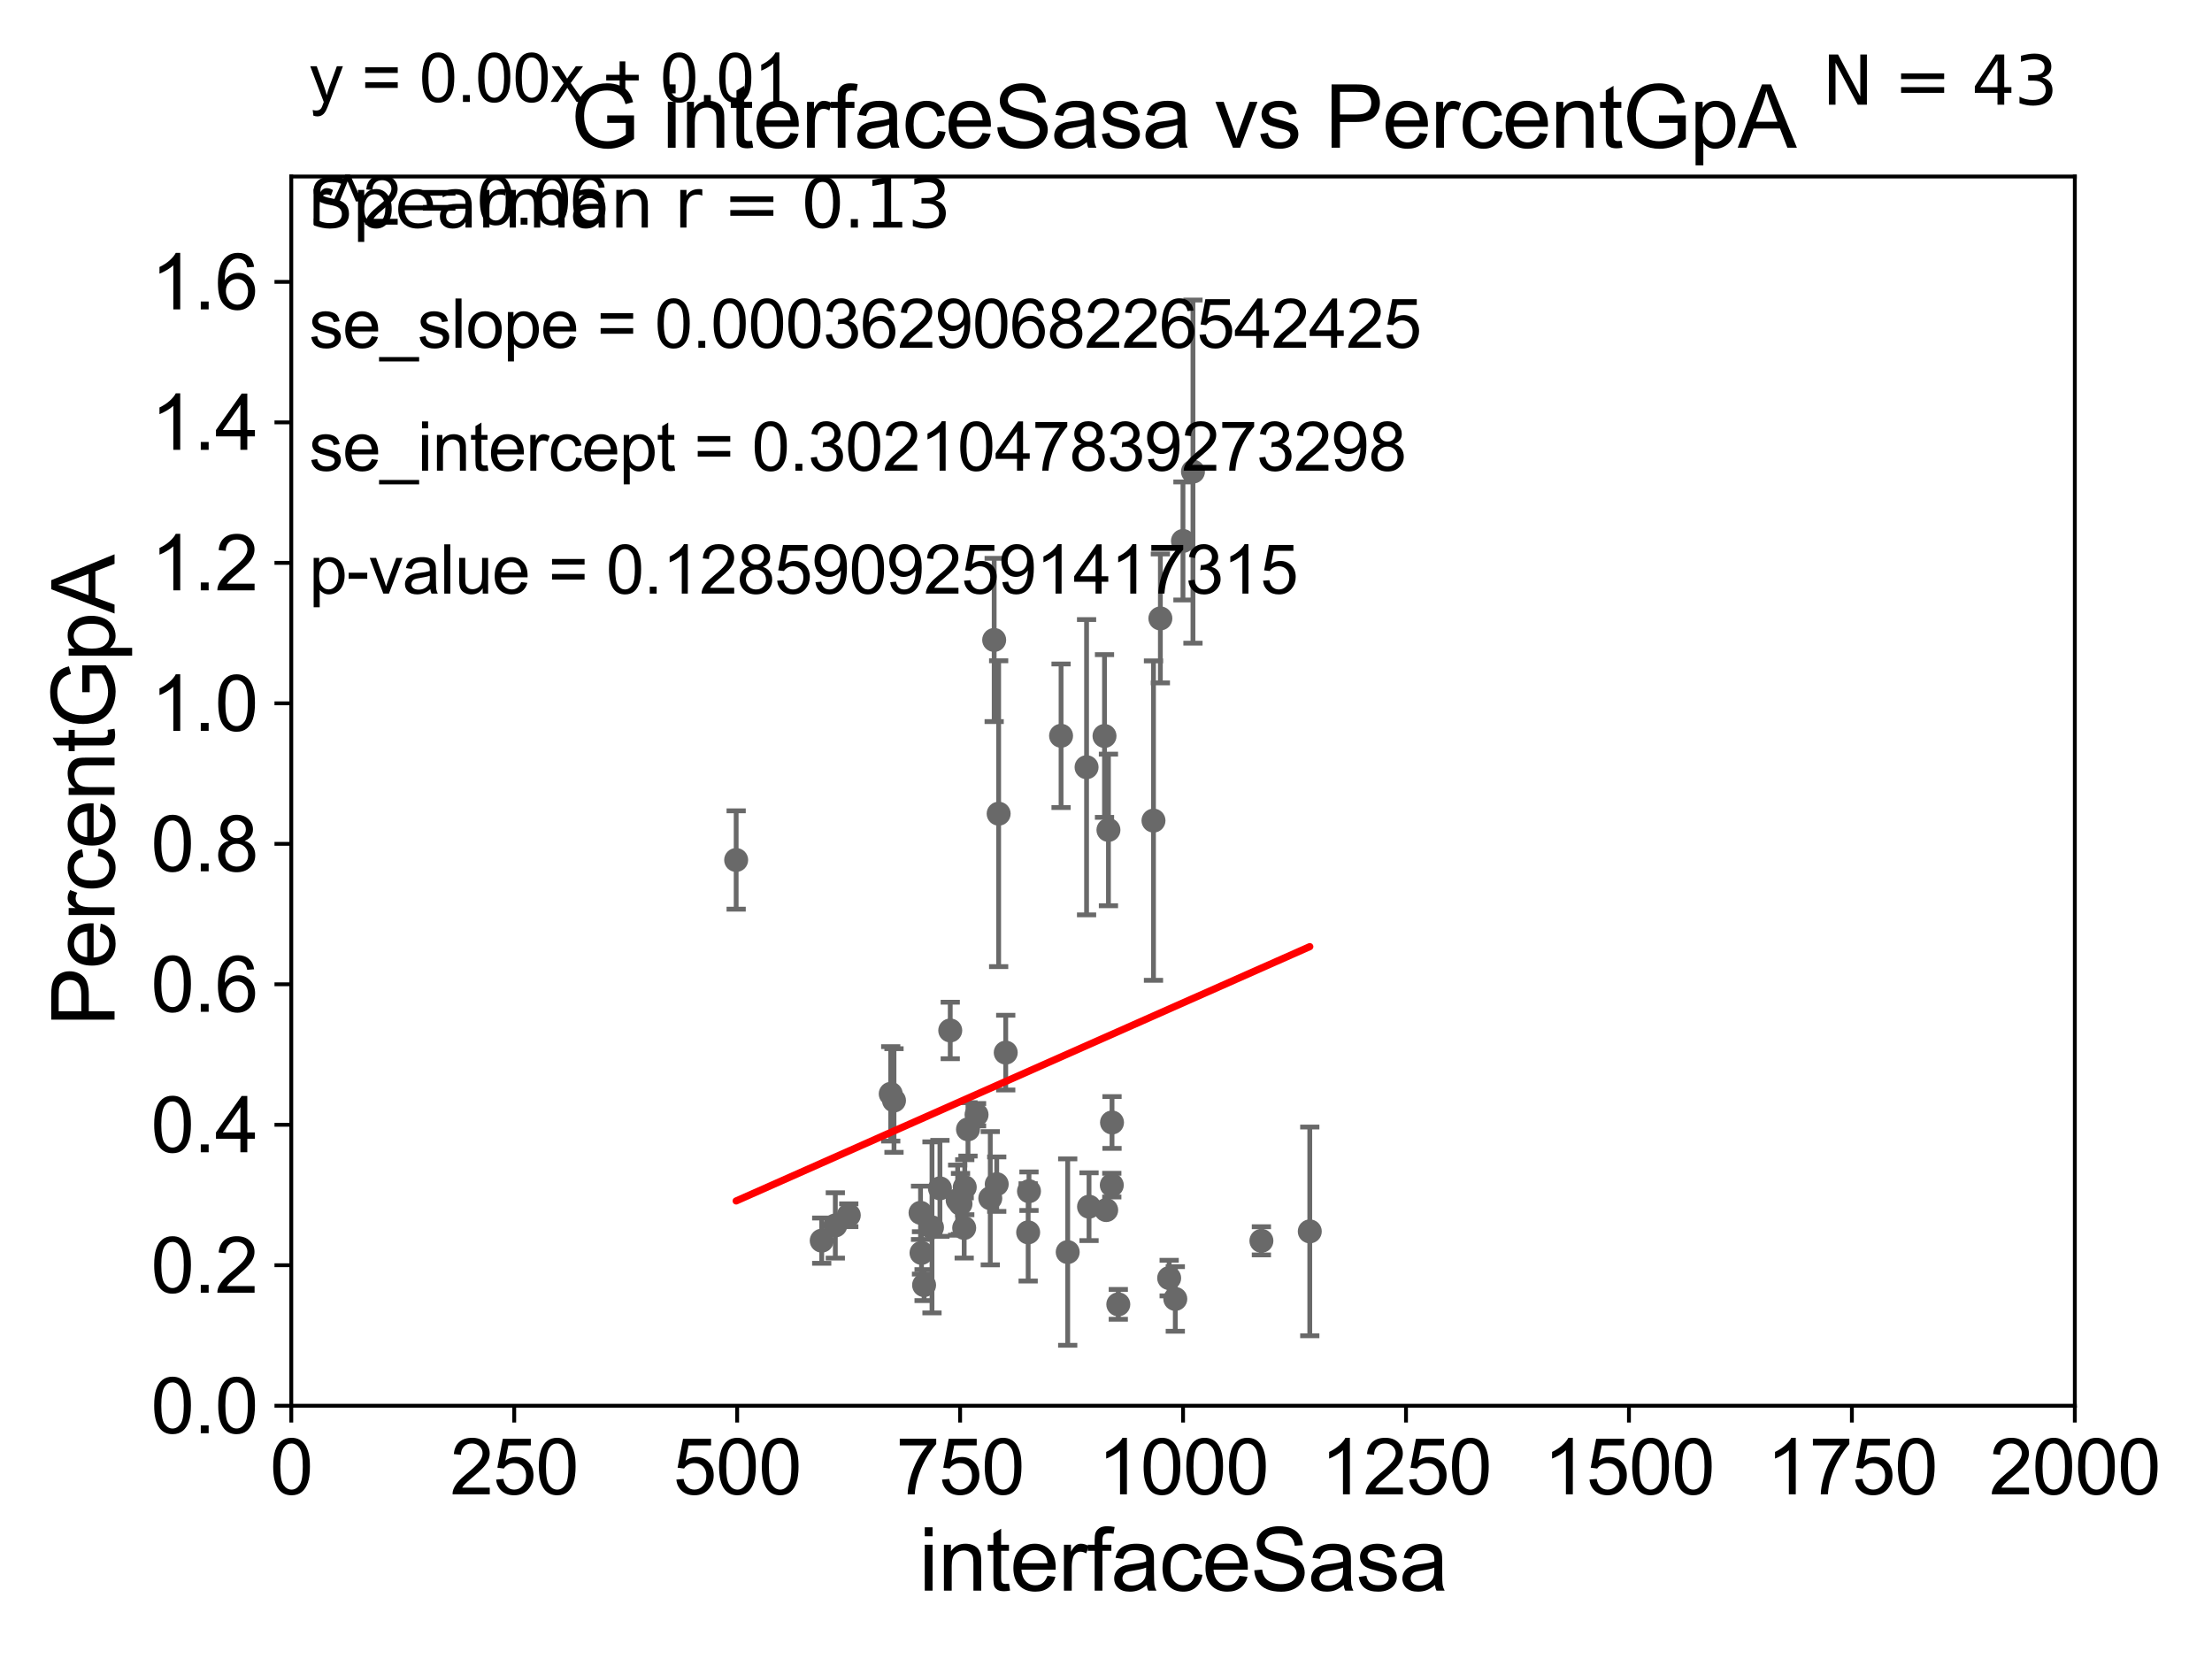 <?xml version="1.0" encoding="utf-8" standalone="no"?>
<!DOCTYPE svg PUBLIC "-//W3C//DTD SVG 1.1//EN"
  "http://www.w3.org/Graphics/SVG/1.1/DTD/svg11.dtd">
<svg xmlns:xlink="http://www.w3.org/1999/xlink" width="460.8pt" height="345.6pt" viewBox="0 0 460.8 345.6" xmlns="http://www.w3.org/2000/svg" version="1.1">
 <defs>
  <style type="text/css">*{stroke-linejoin: round; stroke-linecap: butt}</style>
 </defs>
 <g id="figure_1">
  <g id="patch_1">
   <path d="M 0 345.6 
L 460.8 345.6 
L 460.8 0 
L 0 0 
z
" style="fill: #ffffff"/>
  </g>
  <g id="axes_1">
   <g id="patch_2">
    <path d="M 60.68 292.84 
L 432.225 292.84 
L 432.225 36.775 
L 60.68 36.775 
z
" style="fill: #ffffff"/>
   </g>
   <g id="PathCollection_1">
    <defs>
     <path id="mb7ba388401" d="M 0 1.118 
C 0.297 1.118 0.581 1 0.791 0.791 
C 1 0.581 1.118 0.297 1.118 0 
C 1.118 -0.297 1 -0.581 0.791 -0.791 
C 0.581 -1 0.297 -1.118 0 -1.118 
C -0.297 -1.118 -0.581 -1 -0.791 -0.791 
C -1 -0.581 -1.118 -0.297 -1.118 0 
C -1.118 0.297 -1 0.581 -0.791 0.791 
C -0.581 1 -0.297 1.118 0 1.118 
z
" style="stroke: #696969"/>
    </defs>
    <g clip-path="url(#pdf7f38876c)">
     <use xlink:href="#mb7ba388401" x="171.179" y="258.452" style="fill: #696969; stroke: #696969"/>
     <use xlink:href="#mb7ba388401" x="200.093" y="250.776" style="fill: #696969; stroke: #696969"/>
     <use xlink:href="#mb7ba388401" x="174.014" y="255.283" style="fill: #696969; stroke: #696969"/>
     <use xlink:href="#mb7ba388401" x="214.357" y="248.15" style="fill: #696969; stroke: #696969"/>
     <use xlink:href="#mb7ba388401" x="200.858" y="255.803" style="fill: #696969; stroke: #696969"/>
     <use xlink:href="#mb7ba388401" x="230.441" y="252.081" style="fill: #696969; stroke: #696969"/>
     <use xlink:href="#mb7ba388401" x="209.512" y="219.277" style="fill: #696969; stroke: #696969"/>
     <use xlink:href="#mb7ba388401" x="244.836" y="270.59" style="fill: #696969; stroke: #696969"/>
     <use xlink:href="#mb7ba388401" x="240.292" y="170.946" style="fill: #696969; stroke: #696969"/>
     <use xlink:href="#mb7ba388401" x="191.967" y="261.002" style="fill: #696969; stroke: #696969"/>
     <use xlink:href="#mb7ba388401" x="186.236" y="229.259" style="fill: #696969; stroke: #696969"/>
     <use xlink:href="#mb7ba388401" x="191.765" y="252.65" style="fill: #696969; stroke: #696969"/>
     <use xlink:href="#mb7ba388401" x="231.654" y="233.836" style="fill: #696969; stroke: #696969"/>
     <use xlink:href="#mb7ba388401" x="208.038" y="169.507" style="fill: #696969; stroke: #696969"/>
     <use xlink:href="#mb7ba388401" x="243.558" y="266.248" style="fill: #696969; stroke: #696969"/>
     <use xlink:href="#mb7ba388401" x="199.497" y="250.009" style="fill: #696969; stroke: #696969"/>
     <use xlink:href="#mb7ba388401" x="226.867" y="251.376" style="fill: #696969; stroke: #696969"/>
     <use xlink:href="#mb7ba388401" x="222.423" y="260.834" style="fill: #696969; stroke: #696969"/>
     <use xlink:href="#mb7ba388401" x="206.294" y="249.613" style="fill: #696969; stroke: #696969"/>
     <use xlink:href="#mb7ba388401" x="185.553" y="227.866" style="fill: #696969; stroke: #696969"/>
     <use xlink:href="#mb7ba388401" x="192.504" y="267.707" style="fill: #696969; stroke: #696969"/>
     <use xlink:href="#mb7ba388401" x="272.851" y="256.522" style="fill: #696969; stroke: #696969"/>
     <use xlink:href="#mb7ba388401" x="200.977" y="247.319" style="fill: #696969; stroke: #696969"/>
     <use xlink:href="#mb7ba388401" x="232.962" y="271.722" style="fill: #696969; stroke: #696969"/>
     <use xlink:href="#mb7ba388401" x="241.726" y="128.83" style="fill: #696969; stroke: #696969"/>
     <use xlink:href="#mb7ba388401" x="248.516" y="98.244" style="fill: #696969; stroke: #696969"/>
     <use xlink:href="#mb7ba388401" x="230.909" y="172.893" style="fill: #696969; stroke: #696969"/>
     <use xlink:href="#mb7ba388401" x="226.352" y="159.824" style="fill: #696969; stroke: #696969"/>
     <use xlink:href="#mb7ba388401" x="262.774" y="258.487" style="fill: #696969; stroke: #696969"/>
     <use xlink:href="#mb7ba388401" x="207.637" y="246.685" style="fill: #696969; stroke: #696969"/>
     <use xlink:href="#mb7ba388401" x="230.088" y="153.321" style="fill: #696969; stroke: #696969"/>
     <use xlink:href="#mb7ba388401" x="195.807" y="247.556" style="fill: #696969; stroke: #696969"/>
     <use xlink:href="#mb7ba388401" x="201.65" y="235.267" style="fill: #696969; stroke: #696969"/>
     <use xlink:href="#mb7ba388401" x="207.104" y="133.316" style="fill: #696969; stroke: #696969"/>
     <use xlink:href="#mb7ba388401" x="231.607" y="246.885" style="fill: #696969; stroke: #696969"/>
     <use xlink:href="#mb7ba388401" x="194.152" y="255.685" style="fill: #696969; stroke: #696969"/>
     <use xlink:href="#mb7ba388401" x="221.039" y="153.276" style="fill: #696969; stroke: #696969"/>
     <use xlink:href="#mb7ba388401" x="203.433" y="232.212" style="fill: #696969; stroke: #696969"/>
     <use xlink:href="#mb7ba388401" x="246.432" y="112.694" style="fill: #696969; stroke: #696969"/>
     <use xlink:href="#mb7ba388401" x="153.356" y="179.153" style="fill: #696969; stroke: #696969"/>
     <use xlink:href="#mb7ba388401" x="197.953" y="214.664" style="fill: #696969; stroke: #696969"/>
     <use xlink:href="#mb7ba388401" x="176.816" y="253.157" style="fill: #696969; stroke: #696969"/>
     <use xlink:href="#mb7ba388401" x="214.184" y="256.723" style="fill: #696969; stroke: #696969"/>
    </g>
   </g>
   <g id="matplotlib.axis_1">
    <g id="xtick_1">
     <g id="line2d_1">
      <defs>
       <path id="m6bdbdc3e48" d="M 0 0 
L 0 3.5 
" style="stroke: #000000; stroke-width: 0.8"/>
      </defs>
      <g>
       <use xlink:href="#m6bdbdc3e48" x="60.68" y="292.84" style="stroke: #000000; stroke-width: 0.8"/>
      </g>
     </g>
     <g id="text_1">
      <!-- 0 -->
      <g transform="translate(56.231 311.293)scale(0.16 -0.16)">
       <defs>
        <path id="ArialMT-30" d="M 266 2259 
Q 266 3072 433 3567 
Q 600 4063 929 4331 
Q 1259 4600 1759 4600 
Q 2128 4600 2406 4451 
Q 2684 4303 2865 4023 
Q 3047 3744 3150 3342 
Q 3253 2941 3253 2259 
Q 3253 1453 3087 958 
Q 2922 463 2592 192 
Q 2263 -78 1759 -78 
Q 1097 -78 719 397 
Q 266 969 266 2259 
z
M 844 2259 
Q 844 1131 1108 757 
Q 1372 384 1759 384 
Q 2147 384 2411 759 
Q 2675 1134 2675 2259 
Q 2675 3391 2411 3762 
Q 2147 4134 1753 4134 
Q 1366 4134 1134 3806 
Q 844 3388 844 2259 
z
" transform="scale(0.016)"/>
       </defs>
       <use xlink:href="#ArialMT-30"/>
      </g>
     </g>
    </g>
    <g id="xtick_2">
     <g id="line2d_2">
      <g>
       <use xlink:href="#m6bdbdc3e48" x="107.123" y="292.84" style="stroke: #000000; stroke-width: 0.8"/>
      </g>
     </g>
     <g id="text_2">
      <!-- 250 -->
      <g transform="translate(93.777 311.293)scale(0.16 -0.16)">
       <defs>
        <path id="ArialMT-32" d="M 3222 541 
L 3222 0 
L 194 0 
Q 188 203 259 391 
Q 375 700 629 1000 
Q 884 1300 1366 1694 
Q 2113 2306 2375 2664 
Q 2638 3022 2638 3341 
Q 2638 3675 2398 3904 
Q 2159 4134 1775 4134 
Q 1369 4134 1125 3890 
Q 881 3647 878 3216 
L 300 3275 
Q 359 3922 746 4261 
Q 1134 4600 1788 4600 
Q 2447 4600 2831 4234 
Q 3216 3869 3216 3328 
Q 3216 3053 3103 2787 
Q 2991 2522 2730 2228 
Q 2469 1934 1863 1422 
Q 1356 997 1212 845 
Q 1069 694 975 541 
L 3222 541 
z
" transform="scale(0.016)"/>
        <path id="ArialMT-35" d="M 266 1200 
L 856 1250 
Q 922 819 1161 601 
Q 1400 384 1738 384 
Q 2144 384 2425 690 
Q 2706 997 2706 1503 
Q 2706 1984 2436 2262 
Q 2166 2541 1728 2541 
Q 1456 2541 1237 2417 
Q 1019 2294 894 2097 
L 366 2166 
L 809 4519 
L 3088 4519 
L 3088 3981 
L 1259 3981 
L 1013 2750 
Q 1425 3038 1878 3038 
Q 2478 3038 2890 2622 
Q 3303 2206 3303 1553 
Q 3303 931 2941 478 
Q 2500 -78 1738 -78 
Q 1113 -78 717 272 
Q 322 622 266 1200 
z
" transform="scale(0.016)"/>
       </defs>
       <use xlink:href="#ArialMT-32"/>
       <use xlink:href="#ArialMT-35" x="55.615"/>
       <use xlink:href="#ArialMT-30" x="111.23"/>
      </g>
     </g>
    </g>
    <g id="xtick_3">
     <g id="line2d_3">
      <g>
       <use xlink:href="#m6bdbdc3e48" x="153.566" y="292.84" style="stroke: #000000; stroke-width: 0.8"/>
      </g>
     </g>
     <g id="text_3">
      <!-- 500 -->
      <g transform="translate(140.22 311.293)scale(0.16 -0.16)">
       <use xlink:href="#ArialMT-35"/>
       <use xlink:href="#ArialMT-30" x="55.615"/>
       <use xlink:href="#ArialMT-30" x="111.23"/>
      </g>
     </g>
    </g>
    <g id="xtick_4">
     <g id="line2d_4">
      <g>
       <use xlink:href="#m6bdbdc3e48" x="200.009" y="292.84" style="stroke: #000000; stroke-width: 0.8"/>
      </g>
     </g>
     <g id="text_4">
      <!-- 750 -->
      <g transform="translate(186.663 311.293)scale(0.16 -0.16)">
       <defs>
        <path id="ArialMT-37" d="M 303 3981 
L 303 4522 
L 3269 4522 
L 3269 4084 
Q 2831 3619 2401 2847 
Q 1972 2075 1738 1259 
Q 1569 684 1522 0 
L 944 0 
Q 953 541 1156 1306 
Q 1359 2072 1739 2783 
Q 2119 3494 2547 3981 
L 303 3981 
z
" transform="scale(0.016)"/>
       </defs>
       <use xlink:href="#ArialMT-37"/>
       <use xlink:href="#ArialMT-35" x="55.615"/>
       <use xlink:href="#ArialMT-30" x="111.23"/>
      </g>
     </g>
    </g>
    <g id="xtick_5">
     <g id="line2d_5">
      <g>
       <use xlink:href="#m6bdbdc3e48" x="246.452" y="292.84" style="stroke: #000000; stroke-width: 0.8"/>
      </g>
     </g>
     <g id="text_5">
      <!-- 1000 -->
      <g transform="translate(228.657 311.293)scale(0.16 -0.16)">
       <defs>
        <path id="ArialMT-31" d="M 2384 0 
L 1822 0 
L 1822 3584 
Q 1619 3391 1289 3197 
Q 959 3003 697 2906 
L 697 3450 
Q 1169 3672 1522 3987 
Q 1875 4303 2022 4600 
L 2384 4600 
L 2384 0 
z
" transform="scale(0.016)"/>
       </defs>
       <use xlink:href="#ArialMT-31"/>
       <use xlink:href="#ArialMT-30" x="55.615"/>
       <use xlink:href="#ArialMT-30" x="111.23"/>
       <use xlink:href="#ArialMT-30" x="166.846"/>
      </g>
     </g>
    </g>
    <g id="xtick_6">
     <g id="line2d_6">
      <g>
       <use xlink:href="#m6bdbdc3e48" x="292.896" y="292.84" style="stroke: #000000; stroke-width: 0.8"/>
      </g>
     </g>
     <g id="text_6">
      <!-- 1250 -->
      <g transform="translate(275.101 311.293)scale(0.16 -0.16)">
       <use xlink:href="#ArialMT-31"/>
       <use xlink:href="#ArialMT-32" x="55.615"/>
       <use xlink:href="#ArialMT-35" x="111.23"/>
       <use xlink:href="#ArialMT-30" x="166.846"/>
      </g>
     </g>
    </g>
    <g id="xtick_7">
     <g id="line2d_7">
      <g>
       <use xlink:href="#m6bdbdc3e48" x="339.339" y="292.84" style="stroke: #000000; stroke-width: 0.8"/>
      </g>
     </g>
     <g id="text_7">
      <!-- 1500 -->
      <g transform="translate(321.544 311.293)scale(0.16 -0.16)">
       <use xlink:href="#ArialMT-31"/>
       <use xlink:href="#ArialMT-35" x="55.615"/>
       <use xlink:href="#ArialMT-30" x="111.23"/>
       <use xlink:href="#ArialMT-30" x="166.846"/>
      </g>
     </g>
    </g>
    <g id="xtick_8">
     <g id="line2d_8">
      <g>
       <use xlink:href="#m6bdbdc3e48" x="385.782" y="292.84" style="stroke: #000000; stroke-width: 0.8"/>
      </g>
     </g>
     <g id="text_8">
      <!-- 1750 -->
      <g transform="translate(367.987 311.293)scale(0.16 -0.16)">
       <use xlink:href="#ArialMT-31"/>
       <use xlink:href="#ArialMT-37" x="55.615"/>
       <use xlink:href="#ArialMT-35" x="111.23"/>
       <use xlink:href="#ArialMT-30" x="166.846"/>
      </g>
     </g>
    </g>
    <g id="xtick_9">
     <g id="line2d_9">
      <g>
       <use xlink:href="#m6bdbdc3e48" x="432.225" y="292.84" style="stroke: #000000; stroke-width: 0.8"/>
      </g>
     </g>
     <g id="text_9">
      <!-- 2000 -->
      <g transform="translate(414.43 311.293)scale(0.16 -0.16)">
       <use xlink:href="#ArialMT-32"/>
       <use xlink:href="#ArialMT-30" x="55.615"/>
       <use xlink:href="#ArialMT-30" x="111.23"/>
       <use xlink:href="#ArialMT-30" x="166.846"/>
      </g>
     </g>
    </g>
    <g id="text_10">
     <!-- interfaceSasa -->
     <g transform="translate(191.423 331.357)scale(0.18 -0.18)">
      <defs>
       <path id="ArialMT-69" d="M 425 3934 
L 425 4581 
L 988 4581 
L 988 3934 
L 425 3934 
z
M 425 0 
L 425 3319 
L 988 3319 
L 988 0 
L 425 0 
z
" transform="scale(0.016)"/>
       <path id="ArialMT-6e" d="M 422 0 
L 422 3319 
L 928 3319 
L 928 2847 
Q 1294 3394 1984 3394 
Q 2284 3394 2536 3286 
Q 2788 3178 2913 3003 
Q 3038 2828 3088 2588 
Q 3119 2431 3119 2041 
L 3119 0 
L 2556 0 
L 2556 2019 
Q 2556 2363 2490 2533 
Q 2425 2703 2258 2804 
Q 2091 2906 1866 2906 
Q 1506 2906 1245 2678 
Q 984 2450 984 1813 
L 984 0 
L 422 0 
z
" transform="scale(0.016)"/>
       <path id="ArialMT-74" d="M 1650 503 
L 1731 6 
Q 1494 -44 1306 -44 
Q 1000 -44 831 53 
Q 663 150 594 308 
Q 525 466 525 972 
L 525 2881 
L 113 2881 
L 113 3319 
L 525 3319 
L 525 4141 
L 1084 4478 
L 1084 3319 
L 1650 3319 
L 1650 2881 
L 1084 2881 
L 1084 941 
Q 1084 700 1114 631 
Q 1144 563 1211 522 
Q 1278 481 1403 481 
Q 1497 481 1650 503 
z
" transform="scale(0.016)"/>
       <path id="ArialMT-65" d="M 2694 1069 
L 3275 997 
Q 3138 488 2766 206 
Q 2394 -75 1816 -75 
Q 1088 -75 661 373 
Q 234 822 234 1631 
Q 234 2469 665 2931 
Q 1097 3394 1784 3394 
Q 2450 3394 2872 2941 
Q 3294 2488 3294 1666 
Q 3294 1616 3291 1516 
L 816 1516 
Q 847 969 1125 678 
Q 1403 388 1819 388 
Q 2128 388 2347 550 
Q 2566 713 2694 1069 
z
M 847 1978 
L 2700 1978 
Q 2663 2397 2488 2606 
Q 2219 2931 1791 2931 
Q 1403 2931 1139 2672 
Q 875 2413 847 1978 
z
" transform="scale(0.016)"/>
       <path id="ArialMT-72" d="M 416 0 
L 416 3319 
L 922 3319 
L 922 2816 
Q 1116 3169 1280 3281 
Q 1444 3394 1641 3394 
Q 1925 3394 2219 3213 
L 2025 2691 
Q 1819 2813 1613 2813 
Q 1428 2813 1281 2702 
Q 1134 2591 1072 2394 
Q 978 2094 978 1738 
L 978 0 
L 416 0 
z
" transform="scale(0.016)"/>
       <path id="ArialMT-66" d="M 556 0 
L 556 2881 
L 59 2881 
L 59 3319 
L 556 3319 
L 556 3672 
Q 556 4006 616 4169 
Q 697 4388 901 4523 
Q 1106 4659 1475 4659 
Q 1713 4659 2000 4603 
L 1916 4113 
Q 1741 4144 1584 4144 
Q 1328 4144 1222 4034 
Q 1116 3925 1116 3625 
L 1116 3319 
L 1763 3319 
L 1763 2881 
L 1116 2881 
L 1116 0 
L 556 0 
z
" transform="scale(0.016)"/>
       <path id="ArialMT-61" d="M 2588 409 
Q 2275 144 1986 34 
Q 1697 -75 1366 -75 
Q 819 -75 525 192 
Q 231 459 231 875 
Q 231 1119 342 1320 
Q 453 1522 633 1644 
Q 813 1766 1038 1828 
Q 1203 1872 1538 1913 
Q 2219 1994 2541 2106 
Q 2544 2222 2544 2253 
Q 2544 2597 2384 2738 
Q 2169 2928 1744 2928 
Q 1347 2928 1158 2789 
Q 969 2650 878 2297 
L 328 2372 
Q 403 2725 575 2942 
Q 747 3159 1072 3276 
Q 1397 3394 1825 3394 
Q 2250 3394 2515 3294 
Q 2781 3194 2906 3042 
Q 3031 2891 3081 2659 
Q 3109 2516 3109 2141 
L 3109 1391 
Q 3109 606 3145 398 
Q 3181 191 3288 0 
L 2700 0 
Q 2613 175 2588 409 
z
M 2541 1666 
Q 2234 1541 1622 1453 
Q 1275 1403 1131 1340 
Q 988 1278 909 1158 
Q 831 1038 831 891 
Q 831 666 1001 516 
Q 1172 366 1500 366 
Q 1825 366 2078 508 
Q 2331 650 2450 897 
Q 2541 1088 2541 1459 
L 2541 1666 
z
" transform="scale(0.016)"/>
       <path id="ArialMT-63" d="M 2588 1216 
L 3141 1144 
Q 3050 572 2676 248 
Q 2303 -75 1759 -75 
Q 1078 -75 664 370 
Q 250 816 250 1647 
Q 250 2184 428 2587 
Q 606 2991 970 3192 
Q 1334 3394 1763 3394 
Q 2303 3394 2647 3120 
Q 2991 2847 3088 2344 
L 2541 2259 
Q 2463 2594 2264 2762 
Q 2066 2931 1784 2931 
Q 1359 2931 1093 2626 
Q 828 2322 828 1663 
Q 828 994 1084 691 
Q 1341 388 1753 388 
Q 2084 388 2306 591 
Q 2528 794 2588 1216 
z
" transform="scale(0.016)"/>
       <path id="ArialMT-53" d="M 288 1472 
L 859 1522 
Q 900 1178 1048 958 
Q 1197 738 1509 602 
Q 1822 466 2213 466 
Q 2559 466 2825 569 
Q 3091 672 3220 851 
Q 3350 1031 3350 1244 
Q 3350 1459 3225 1620 
Q 3100 1781 2813 1891 
Q 2628 1963 1997 2114 
Q 1366 2266 1113 2400 
Q 784 2572 623 2826 
Q 463 3081 463 3397 
Q 463 3744 659 4045 
Q 856 4347 1234 4503 
Q 1613 4659 2075 4659 
Q 2584 4659 2973 4495 
Q 3363 4331 3572 4012 
Q 3781 3694 3797 3291 
L 3216 3247 
Q 3169 3681 2898 3903 
Q 2628 4125 2100 4125 
Q 1550 4125 1298 3923 
Q 1047 3722 1047 3438 
Q 1047 3191 1225 3031 
Q 1400 2872 2139 2705 
Q 2878 2538 3153 2413 
Q 3553 2228 3743 1945 
Q 3934 1663 3934 1294 
Q 3934 928 3725 604 
Q 3516 281 3123 101 
Q 2731 -78 2241 -78 
Q 1619 -78 1198 103 
Q 778 284 539 648 
Q 300 1013 288 1472 
z
" transform="scale(0.016)"/>
       <path id="ArialMT-73" d="M 197 991 
L 753 1078 
Q 800 744 1014 566 
Q 1228 388 1613 388 
Q 2000 388 2187 545 
Q 2375 703 2375 916 
Q 2375 1106 2209 1216 
Q 2094 1291 1634 1406 
Q 1016 1563 777 1677 
Q 538 1791 414 1992 
Q 291 2194 291 2438 
Q 291 2659 392 2848 
Q 494 3038 669 3163 
Q 800 3259 1026 3326 
Q 1253 3394 1513 3394 
Q 1903 3394 2198 3281 
Q 2494 3169 2634 2976 
Q 2775 2784 2828 2463 
L 2278 2388 
Q 2241 2644 2061 2787 
Q 1881 2931 1553 2931 
Q 1166 2931 1000 2803 
Q 834 2675 834 2503 
Q 834 2394 903 2306 
Q 972 2216 1119 2156 
Q 1203 2125 1616 2013 
Q 2213 1853 2448 1751 
Q 2684 1650 2818 1456 
Q 2953 1263 2953 975 
Q 2953 694 2789 445 
Q 2625 197 2315 61 
Q 2006 -75 1616 -75 
Q 969 -75 630 194 
Q 291 463 197 991 
z
" transform="scale(0.016)"/>
      </defs>
      <use xlink:href="#ArialMT-69"/>
      <use xlink:href="#ArialMT-6e" x="22.217"/>
      <use xlink:href="#ArialMT-74" x="77.832"/>
      <use xlink:href="#ArialMT-65" x="105.615"/>
      <use xlink:href="#ArialMT-72" x="161.23"/>
      <use xlink:href="#ArialMT-66" x="194.531"/>
      <use xlink:href="#ArialMT-61" x="222.314"/>
      <use xlink:href="#ArialMT-63" x="277.93"/>
      <use xlink:href="#ArialMT-65" x="327.93"/>
      <use xlink:href="#ArialMT-53" x="383.545"/>
      <use xlink:href="#ArialMT-61" x="450.244"/>
      <use xlink:href="#ArialMT-73" x="505.859"/>
      <use xlink:href="#ArialMT-61" x="555.859"/>
     </g>
    </g>
   </g>
   <g id="matplotlib.axis_2">
    <g id="ytick_1">
     <g id="line2d_10">
      <defs>
       <path id="m7e35c8a5b3" d="M 0 0 
L -3.5 0 
" style="stroke: #000000; stroke-width: 0.8"/>
      </defs>
      <g>
       <use xlink:href="#m7e35c8a5b3" x="60.68" y="292.84" style="stroke: #000000; stroke-width: 0.8"/>
      </g>
     </g>
     <g id="text_11">
      <!-- 0.0 -->
      <g transform="translate(31.44 298.566)scale(0.16 -0.16)">
       <defs>
        <path id="ArialMT-2e" d="M 581 0 
L 581 641 
L 1222 641 
L 1222 0 
L 581 0 
z
" transform="scale(0.016)"/>
       </defs>
       <use xlink:href="#ArialMT-30"/>
       <use xlink:href="#ArialMT-2e" x="55.615"/>
       <use xlink:href="#ArialMT-30" x="83.398"/>
      </g>
     </g>
    </g>
    <g id="ytick_2">
     <g id="line2d_11">
      <g>
       <use xlink:href="#m7e35c8a5b3" x="60.68" y="263.575" style="stroke: #000000; stroke-width: 0.8"/>
      </g>
     </g>
     <g id="text_12">
      <!-- 0.2 -->
      <g transform="translate(31.44 269.302)scale(0.16 -0.16)">
       <use xlink:href="#ArialMT-30"/>
       <use xlink:href="#ArialMT-2e" x="55.615"/>
       <use xlink:href="#ArialMT-32" x="83.398"/>
      </g>
     </g>
    </g>
    <g id="ytick_3">
     <g id="line2d_12">
      <g>
       <use xlink:href="#m7e35c8a5b3" x="60.68" y="234.311" style="stroke: #000000; stroke-width: 0.8"/>
      </g>
     </g>
     <g id="text_13">
      <!-- 0.4 -->
      <g transform="translate(31.44 240.037)scale(0.16 -0.16)">
       <defs>
        <path id="ArialMT-34" d="M 2069 0 
L 2069 1097 
L 81 1097 
L 81 1613 
L 2172 4581 
L 2631 4581 
L 2631 1613 
L 3250 1613 
L 3250 1097 
L 2631 1097 
L 2631 0 
L 2069 0 
z
M 2069 1613 
L 2069 3678 
L 634 1613 
L 2069 1613 
z
" transform="scale(0.016)"/>
       </defs>
       <use xlink:href="#ArialMT-30"/>
       <use xlink:href="#ArialMT-2e" x="55.615"/>
       <use xlink:href="#ArialMT-34" x="83.398"/>
      </g>
     </g>
    </g>
    <g id="ytick_4">
     <g id="line2d_13">
      <g>
       <use xlink:href="#m7e35c8a5b3" x="60.68" y="205.046" style="stroke: #000000; stroke-width: 0.8"/>
      </g>
     </g>
     <g id="text_14">
      <!-- 0.6 -->
      <g transform="translate(31.44 210.772)scale(0.16 -0.16)">
       <defs>
        <path id="ArialMT-36" d="M 3184 3459 
L 2625 3416 
Q 2550 3747 2413 3897 
Q 2184 4138 1850 4138 
Q 1581 4138 1378 3988 
Q 1113 3794 959 3422 
Q 806 3050 800 2363 
Q 1003 2672 1297 2822 
Q 1591 2972 1913 2972 
Q 2475 2972 2870 2558 
Q 3266 2144 3266 1488 
Q 3266 1056 3080 686 
Q 2894 316 2569 119 
Q 2244 -78 1831 -78 
Q 1128 -78 684 439 
Q 241 956 241 2144 
Q 241 3472 731 4075 
Q 1159 4600 1884 4600 
Q 2425 4600 2770 4297 
Q 3116 3994 3184 3459 
z
M 888 1484 
Q 888 1194 1011 928 
Q 1134 663 1356 523 
Q 1578 384 1822 384 
Q 2178 384 2434 671 
Q 2691 959 2691 1453 
Q 2691 1928 2437 2201 
Q 2184 2475 1800 2475 
Q 1419 2475 1153 2201 
Q 888 1928 888 1484 
z
" transform="scale(0.016)"/>
       </defs>
       <use xlink:href="#ArialMT-30"/>
       <use xlink:href="#ArialMT-2e" x="55.615"/>
       <use xlink:href="#ArialMT-36" x="83.398"/>
      </g>
     </g>
    </g>
    <g id="ytick_5">
     <g id="line2d_14">
      <g>
       <use xlink:href="#m7e35c8a5b3" x="60.68" y="175.782" style="stroke: #000000; stroke-width: 0.8"/>
      </g>
     </g>
     <g id="text_15">
      <!-- 0.8 -->
      <g transform="translate(31.44 181.508)scale(0.16 -0.16)">
       <defs>
        <path id="ArialMT-38" d="M 1131 2484 
Q 781 2613 612 2850 
Q 444 3088 444 3419 
Q 444 3919 803 4259 
Q 1163 4600 1759 4600 
Q 2359 4600 2725 4251 
Q 3091 3903 3091 3403 
Q 3091 3084 2923 2848 
Q 2756 2613 2416 2484 
Q 2838 2347 3058 2040 
Q 3278 1734 3278 1309 
Q 3278 722 2862 322 
Q 2447 -78 1769 -78 
Q 1091 -78 675 323 
Q 259 725 259 1325 
Q 259 1772 486 2073 
Q 713 2375 1131 2484 
z
M 1019 3438 
Q 1019 3113 1228 2906 
Q 1438 2700 1772 2700 
Q 2097 2700 2305 2904 
Q 2513 3109 2513 3406 
Q 2513 3716 2298 3927 
Q 2084 4138 1766 4138 
Q 1444 4138 1231 3931 
Q 1019 3725 1019 3438 
z
M 838 1322 
Q 838 1081 952 856 
Q 1066 631 1291 507 
Q 1516 384 1775 384 
Q 2178 384 2440 643 
Q 2703 903 2703 1303 
Q 2703 1709 2433 1975 
Q 2163 2241 1756 2241 
Q 1359 2241 1098 1978 
Q 838 1716 838 1322 
z
" transform="scale(0.016)"/>
       </defs>
       <use xlink:href="#ArialMT-30"/>
       <use xlink:href="#ArialMT-2e" x="55.615"/>
       <use xlink:href="#ArialMT-38" x="83.398"/>
      </g>
     </g>
    </g>
    <g id="ytick_6">
     <g id="line2d_15">
      <g>
       <use xlink:href="#m7e35c8a5b3" x="60.68" y="146.517" style="stroke: #000000; stroke-width: 0.8"/>
      </g>
     </g>
     <g id="text_16">
      <!-- 1.0 -->
      <g transform="translate(31.44 152.243)scale(0.16 -0.16)">
       <use xlink:href="#ArialMT-31"/>
       <use xlink:href="#ArialMT-2e" x="55.615"/>
       <use xlink:href="#ArialMT-30" x="83.398"/>
      </g>
     </g>
    </g>
    <g id="ytick_7">
     <g id="line2d_16">
      <g>
       <use xlink:href="#m7e35c8a5b3" x="60.68" y="117.252" style="stroke: #000000; stroke-width: 0.8"/>
      </g>
     </g>
     <g id="text_17">
      <!-- 1.2 -->
      <g transform="translate(31.44 122.979)scale(0.16 -0.16)">
       <use xlink:href="#ArialMT-31"/>
       <use xlink:href="#ArialMT-2e" x="55.615"/>
       <use xlink:href="#ArialMT-32" x="83.398"/>
      </g>
     </g>
    </g>
    <g id="ytick_8">
     <g id="line2d_17">
      <g>
       <use xlink:href="#m7e35c8a5b3" x="60.68" y="87.988" style="stroke: #000000; stroke-width: 0.8"/>
      </g>
     </g>
     <g id="text_18">
      <!-- 1.4 -->
      <g transform="translate(31.44 93.714)scale(0.16 -0.16)">
       <use xlink:href="#ArialMT-31"/>
       <use xlink:href="#ArialMT-2e" x="55.615"/>
       <use xlink:href="#ArialMT-34" x="83.398"/>
      </g>
     </g>
    </g>
    <g id="ytick_9">
     <g id="line2d_18">
      <g>
       <use xlink:href="#m7e35c8a5b3" x="60.68" y="58.723" style="stroke: #000000; stroke-width: 0.8"/>
      </g>
     </g>
     <g id="text_19">
      <!-- 1.6 -->
      <g transform="translate(31.44 64.45)scale(0.16 -0.16)">
       <use xlink:href="#ArialMT-31"/>
       <use xlink:href="#ArialMT-2e" x="55.615"/>
       <use xlink:href="#ArialMT-36" x="83.398"/>
      </g>
     </g>
    </g>
    <g id="text_20">
     <!-- PercentGpA -->
     <g transform="translate(23.863 213.831)rotate(-90)scale(0.18 -0.18)">
      <defs>
       <path id="ArialMT-50" d="M 494 0 
L 494 4581 
L 2222 4581 
Q 2678 4581 2919 4538 
Q 3256 4481 3484 4323 
Q 3713 4166 3852 3881 
Q 3991 3597 3991 3256 
Q 3991 2672 3619 2267 
Q 3247 1863 2275 1863 
L 1100 1863 
L 1100 0 
L 494 0 
z
M 1100 2403 
L 2284 2403 
Q 2872 2403 3119 2622 
Q 3366 2841 3366 3238 
Q 3366 3525 3220 3729 
Q 3075 3934 2838 4000 
Q 2684 4041 2272 4041 
L 1100 4041 
L 1100 2403 
z
" transform="scale(0.016)"/>
       <path id="ArialMT-47" d="M 2638 1797 
L 2638 2334 
L 4578 2338 
L 4578 638 
Q 4131 281 3656 101 
Q 3181 -78 2681 -78 
Q 2006 -78 1454 211 
Q 903 500 622 1047 
Q 341 1594 341 2269 
Q 341 2938 620 3517 
Q 900 4097 1425 4378 
Q 1950 4659 2634 4659 
Q 3131 4659 3532 4498 
Q 3934 4338 4162 4050 
Q 4391 3763 4509 3300 
L 3963 3150 
Q 3859 3500 3706 3700 
Q 3553 3900 3268 4020 
Q 2984 4141 2638 4141 
Q 2222 4141 1919 4014 
Q 1616 3888 1430 3681 
Q 1244 3475 1141 3228 
Q 966 2803 966 2306 
Q 966 1694 1177 1281 
Q 1388 869 1791 669 
Q 2194 469 2647 469 
Q 3041 469 3416 620 
Q 3791 772 3984 944 
L 3984 1797 
L 2638 1797 
z
" transform="scale(0.016)"/>
       <path id="ArialMT-70" d="M 422 -1272 
L 422 3319 
L 934 3319 
L 934 2888 
Q 1116 3141 1344 3267 
Q 1572 3394 1897 3394 
Q 2322 3394 2647 3175 
Q 2972 2956 3137 2557 
Q 3303 2159 3303 1684 
Q 3303 1175 3120 767 
Q 2938 359 2589 142 
Q 2241 -75 1856 -75 
Q 1575 -75 1351 44 
Q 1128 163 984 344 
L 984 -1272 
L 422 -1272 
z
M 931 1641 
Q 931 1000 1190 694 
Q 1450 388 1819 388 
Q 2194 388 2461 705 
Q 2728 1022 2728 1688 
Q 2728 2322 2467 2637 
Q 2206 2953 1844 2953 
Q 1484 2953 1207 2617 
Q 931 2281 931 1641 
z
" transform="scale(0.016)"/>
       <path id="ArialMT-41" d="M -9 0 
L 1750 4581 
L 2403 4581 
L 4278 0 
L 3588 0 
L 3053 1388 
L 1138 1388 
L 634 0 
L -9 0 
z
M 1313 1881 
L 2866 1881 
L 2388 3150 
Q 2169 3728 2063 4100 
Q 1975 3659 1816 3225 
L 1313 1881 
z
" transform="scale(0.016)"/>
      </defs>
      <use xlink:href="#ArialMT-50"/>
      <use xlink:href="#ArialMT-65" x="66.699"/>
      <use xlink:href="#ArialMT-72" x="122.314"/>
      <use xlink:href="#ArialMT-63" x="155.615"/>
      <use xlink:href="#ArialMT-65" x="205.615"/>
      <use xlink:href="#ArialMT-6e" x="261.23"/>
      <use xlink:href="#ArialMT-74" x="316.846"/>
      <use xlink:href="#ArialMT-47" x="344.629"/>
      <use xlink:href="#ArialMT-70" x="422.412"/>
      <use xlink:href="#ArialMT-41" x="478.027"/>
     </g>
    </g>
   </g>
   <g id="LineCollection_1">
    <path d="M 171.179 263.167 
L 171.179 253.737 
" clip-path="url(#pdf7f38876c)" style="fill: none; stroke: #696969"/>
    <path d="M 200.093 257.105 
L 200.093 244.446 
" clip-path="url(#pdf7f38876c)" style="fill: none; stroke: #696969"/>
    <path d="M 174.014 262.089 
L 174.014 248.477 
" clip-path="url(#pdf7f38876c)" style="fill: none; stroke: #696969"/>
    <path d="M 214.357 252.161 
L 214.357 244.14 
" clip-path="url(#pdf7f38876c)" style="fill: none; stroke: #696969"/>
    <path d="M 200.858 262.07 
L 200.858 249.537 
" clip-path="url(#pdf7f38876c)" style="fill: none; stroke: #696969"/>
    <path d="M 230.441 253.009 
L 230.441 251.154 
" clip-path="url(#pdf7f38876c)" style="fill: none; stroke: #696969"/>
    <path d="M 209.512 227.063 
L 209.512 211.491 
" clip-path="url(#pdf7f38876c)" style="fill: none; stroke: #696969"/>
    <path d="M 244.836 277.318 
L 244.836 263.863 
" clip-path="url(#pdf7f38876c)" style="fill: none; stroke: #696969"/>
    <path d="M 240.292 204.216 
L 240.292 137.675 
" clip-path="url(#pdf7f38876c)" style="fill: none; stroke: #696969"/>
    <path d="M 191.967 265.417 
L 191.967 256.587 
" clip-path="url(#pdf7f38876c)" style="fill: none; stroke: #696969"/>
    <path d="M 186.236 240.051 
L 186.236 218.466 
" clip-path="url(#pdf7f38876c)" style="fill: none; stroke: #696969"/>
    <path d="M 191.765 258.203 
L 191.765 247.098 
" clip-path="url(#pdf7f38876c)" style="fill: none; stroke: #696969"/>
    <path d="M 231.654 239.232 
L 231.654 228.441 
" clip-path="url(#pdf7f38876c)" style="fill: none; stroke: #696969"/>
    <path d="M 208.038 201.362 
L 208.038 137.652 
" clip-path="url(#pdf7f38876c)" style="fill: none; stroke: #696969"/>
    <path d="M 243.558 269.956 
L 243.558 262.541 
" clip-path="url(#pdf7f38876c)" style="fill: none; stroke: #696969"/>
    <path d="M 199.497 257.312 
L 199.497 242.705 
" clip-path="url(#pdf7f38876c)" style="fill: none; stroke: #696969"/>
    <path d="M 226.867 258.437 
L 226.867 244.315 
" clip-path="url(#pdf7f38876c)" style="fill: none; stroke: #696969"/>
    <path d="M 222.423 280.25 
L 222.423 241.418 
" clip-path="url(#pdf7f38876c)" style="fill: none; stroke: #696969"/>
    <path d="M 206.294 263.493 
L 206.294 235.733 
" clip-path="url(#pdf7f38876c)" style="fill: none; stroke: #696969"/>
    <path d="M 185.553 237.702 
L 185.553 218.03 
" clip-path="url(#pdf7f38876c)" style="fill: none; stroke: #696969"/>
    <path d="M 192.504 270.937 
L 192.504 264.478 
" clip-path="url(#pdf7f38876c)" style="fill: none; stroke: #696969"/>
    <path d="M 272.851 278.265 
L 272.851 234.779 
" clip-path="url(#pdf7f38876c)" style="fill: none; stroke: #696969"/>
    <path d="M 200.977 253.048 
L 200.977 241.591 
" clip-path="url(#pdf7f38876c)" style="fill: none; stroke: #696969"/>
    <path d="M 232.962 274.828 
L 232.962 268.615 
" clip-path="url(#pdf7f38876c)" style="fill: none; stroke: #696969"/>
    <path d="M 241.726 142.256 
L 241.726 115.404 
" clip-path="url(#pdf7f38876c)" style="fill: none; stroke: #696969"/>
    <path d="M 248.516 133.986 
L 248.516 62.503 
" clip-path="url(#pdf7f38876c)" style="fill: none; stroke: #696969"/>
    <path d="M 230.909 188.684 
L 230.909 157.102 
" clip-path="url(#pdf7f38876c)" style="fill: none; stroke: #696969"/>
    <path d="M 226.352 190.579 
L 226.352 129.068 
" clip-path="url(#pdf7f38876c)" style="fill: none; stroke: #696969"/>
    <path d="M 262.774 261.421 
L 262.774 255.553 
" clip-path="url(#pdf7f38876c)" style="fill: none; stroke: #696969"/>
    <path d="M 207.637 252.356 
L 207.637 241.013 
" clip-path="url(#pdf7f38876c)" style="fill: none; stroke: #696969"/>
    <path d="M 230.088 170.269 
L 230.088 136.372 
" clip-path="url(#pdf7f38876c)" style="fill: none; stroke: #696969"/>
    <path d="M 195.807 257.55 
L 195.807 237.562 
" clip-path="url(#pdf7f38876c)" style="fill: none; stroke: #696969"/>
    <path d="M 201.65 240.826 
L 201.65 229.709 
" clip-path="url(#pdf7f38876c)" style="fill: none; stroke: #696969"/>
    <path d="M 207.104 150.319 
L 207.104 116.313 
" clip-path="url(#pdf7f38876c)" style="fill: none; stroke: #696969"/>
    <path d="M 231.607 249.355 
L 231.607 244.416 
" clip-path="url(#pdf7f38876c)" style="fill: none; stroke: #696969"/>
    <path d="M 194.152 273.5 
L 194.152 237.871 
" clip-path="url(#pdf7f38876c)" style="fill: none; stroke: #696969"/>
    <path d="M 221.039 168.229 
L 221.039 138.323 
" clip-path="url(#pdf7f38876c)" style="fill: none; stroke: #696969"/>
    <path d="M 203.433 234.539 
L 203.433 229.884 
" clip-path="url(#pdf7f38876c)" style="fill: none; stroke: #696969"/>
    <path d="M 246.432 124.987 
L 246.432 100.401 
" clip-path="url(#pdf7f38876c)" style="fill: none; stroke: #696969"/>
    <path d="M 153.356 189.393 
L 153.356 168.912 
" clip-path="url(#pdf7f38876c)" style="fill: none; stroke: #696969"/>
    <path d="M 197.953 220.552 
L 197.953 208.777 
" clip-path="url(#pdf7f38876c)" style="fill: none; stroke: #696969"/>
    <path d="M 176.816 255.535 
L 176.816 250.779 
" clip-path="url(#pdf7f38876c)" style="fill: none; stroke: #696969"/>
    <path d="M 214.184 266.86 
L 214.184 246.586 
" clip-path="url(#pdf7f38876c)" style="fill: none; stroke: #696969"/>
   </g>
   <g id="line2d_19">
    <defs>
     <path id="m9b8f510a8c" d="M 2 0 
L -2 -0 
" style="stroke: #696969"/>
    </defs>
    <g clip-path="url(#pdf7f38876c)">
     <use xlink:href="#m9b8f510a8c" x="171.179" y="263.167" style="fill: #696969; stroke: #696969"/>
     <use xlink:href="#m9b8f510a8c" x="200.093" y="257.105" style="fill: #696969; stroke: #696969"/>
     <use xlink:href="#m9b8f510a8c" x="174.014" y="262.089" style="fill: #696969; stroke: #696969"/>
     <use xlink:href="#m9b8f510a8c" x="214.357" y="252.161" style="fill: #696969; stroke: #696969"/>
     <use xlink:href="#m9b8f510a8c" x="200.858" y="262.07" style="fill: #696969; stroke: #696969"/>
     <use xlink:href="#m9b8f510a8c" x="230.441" y="253.009" style="fill: #696969; stroke: #696969"/>
     <use xlink:href="#m9b8f510a8c" x="209.512" y="227.063" style="fill: #696969; stroke: #696969"/>
     <use xlink:href="#m9b8f510a8c" x="244.836" y="277.318" style="fill: #696969; stroke: #696969"/>
     <use xlink:href="#m9b8f510a8c" x="240.292" y="204.216" style="fill: #696969; stroke: #696969"/>
     <use xlink:href="#m9b8f510a8c" x="191.967" y="265.417" style="fill: #696969; stroke: #696969"/>
     <use xlink:href="#m9b8f510a8c" x="186.236" y="240.051" style="fill: #696969; stroke: #696969"/>
     <use xlink:href="#m9b8f510a8c" x="191.765" y="258.203" style="fill: #696969; stroke: #696969"/>
     <use xlink:href="#m9b8f510a8c" x="231.654" y="239.232" style="fill: #696969; stroke: #696969"/>
     <use xlink:href="#m9b8f510a8c" x="208.038" y="201.362" style="fill: #696969; stroke: #696969"/>
     <use xlink:href="#m9b8f510a8c" x="243.558" y="269.956" style="fill: #696969; stroke: #696969"/>
     <use xlink:href="#m9b8f510a8c" x="199.497" y="257.312" style="fill: #696969; stroke: #696969"/>
     <use xlink:href="#m9b8f510a8c" x="226.867" y="258.437" style="fill: #696969; stroke: #696969"/>
     <use xlink:href="#m9b8f510a8c" x="222.423" y="280.25" style="fill: #696969; stroke: #696969"/>
     <use xlink:href="#m9b8f510a8c" x="206.294" y="263.493" style="fill: #696969; stroke: #696969"/>
     <use xlink:href="#m9b8f510a8c" x="185.553" y="237.702" style="fill: #696969; stroke: #696969"/>
     <use xlink:href="#m9b8f510a8c" x="192.504" y="270.937" style="fill: #696969; stroke: #696969"/>
     <use xlink:href="#m9b8f510a8c" x="272.851" y="278.265" style="fill: #696969; stroke: #696969"/>
     <use xlink:href="#m9b8f510a8c" x="200.977" y="253.048" style="fill: #696969; stroke: #696969"/>
     <use xlink:href="#m9b8f510a8c" x="232.962" y="274.828" style="fill: #696969; stroke: #696969"/>
     <use xlink:href="#m9b8f510a8c" x="241.726" y="142.256" style="fill: #696969; stroke: #696969"/>
     <use xlink:href="#m9b8f510a8c" x="248.516" y="133.986" style="fill: #696969; stroke: #696969"/>
     <use xlink:href="#m9b8f510a8c" x="230.909" y="188.684" style="fill: #696969; stroke: #696969"/>
     <use xlink:href="#m9b8f510a8c" x="226.352" y="190.579" style="fill: #696969; stroke: #696969"/>
     <use xlink:href="#m9b8f510a8c" x="262.774" y="261.421" style="fill: #696969; stroke: #696969"/>
     <use xlink:href="#m9b8f510a8c" x="207.637" y="252.356" style="fill: #696969; stroke: #696969"/>
     <use xlink:href="#m9b8f510a8c" x="230.088" y="170.269" style="fill: #696969; stroke: #696969"/>
     <use xlink:href="#m9b8f510a8c" x="195.807" y="257.55" style="fill: #696969; stroke: #696969"/>
     <use xlink:href="#m9b8f510a8c" x="201.65" y="240.826" style="fill: #696969; stroke: #696969"/>
     <use xlink:href="#m9b8f510a8c" x="207.104" y="150.319" style="fill: #696969; stroke: #696969"/>
     <use xlink:href="#m9b8f510a8c" x="231.607" y="249.355" style="fill: #696969; stroke: #696969"/>
     <use xlink:href="#m9b8f510a8c" x="194.152" y="273.5" style="fill: #696969; stroke: #696969"/>
     <use xlink:href="#m9b8f510a8c" x="221.039" y="168.229" style="fill: #696969; stroke: #696969"/>
     <use xlink:href="#m9b8f510a8c" x="203.433" y="234.539" style="fill: #696969; stroke: #696969"/>
     <use xlink:href="#m9b8f510a8c" x="246.432" y="124.987" style="fill: #696969; stroke: #696969"/>
     <use xlink:href="#m9b8f510a8c" x="153.356" y="189.393" style="fill: #696969; stroke: #696969"/>
     <use xlink:href="#m9b8f510a8c" x="197.953" y="220.552" style="fill: #696969; stroke: #696969"/>
     <use xlink:href="#m9b8f510a8c" x="176.816" y="255.535" style="fill: #696969; stroke: #696969"/>
     <use xlink:href="#m9b8f510a8c" x="214.184" y="266.86" style="fill: #696969; stroke: #696969"/>
    </g>
   </g>
   <g id="line2d_20">
    <g clip-path="url(#pdf7f38876c)">
     <use xlink:href="#m9b8f510a8c" x="171.179" y="253.737" style="fill: #696969; stroke: #696969"/>
     <use xlink:href="#m9b8f510a8c" x="200.093" y="244.446" style="fill: #696969; stroke: #696969"/>
     <use xlink:href="#m9b8f510a8c" x="174.014" y="248.477" style="fill: #696969; stroke: #696969"/>
     <use xlink:href="#m9b8f510a8c" x="214.357" y="244.14" style="fill: #696969; stroke: #696969"/>
     <use xlink:href="#m9b8f510a8c" x="200.858" y="249.537" style="fill: #696969; stroke: #696969"/>
     <use xlink:href="#m9b8f510a8c" x="230.441" y="251.154" style="fill: #696969; stroke: #696969"/>
     <use xlink:href="#m9b8f510a8c" x="209.512" y="211.491" style="fill: #696969; stroke: #696969"/>
     <use xlink:href="#m9b8f510a8c" x="244.836" y="263.863" style="fill: #696969; stroke: #696969"/>
     <use xlink:href="#m9b8f510a8c" x="240.292" y="137.675" style="fill: #696969; stroke: #696969"/>
     <use xlink:href="#m9b8f510a8c" x="191.967" y="256.587" style="fill: #696969; stroke: #696969"/>
     <use xlink:href="#m9b8f510a8c" x="186.236" y="218.466" style="fill: #696969; stroke: #696969"/>
     <use xlink:href="#m9b8f510a8c" x="191.765" y="247.098" style="fill: #696969; stroke: #696969"/>
     <use xlink:href="#m9b8f510a8c" x="231.654" y="228.441" style="fill: #696969; stroke: #696969"/>
     <use xlink:href="#m9b8f510a8c" x="208.038" y="137.652" style="fill: #696969; stroke: #696969"/>
     <use xlink:href="#m9b8f510a8c" x="243.558" y="262.541" style="fill: #696969; stroke: #696969"/>
     <use xlink:href="#m9b8f510a8c" x="199.497" y="242.705" style="fill: #696969; stroke: #696969"/>
     <use xlink:href="#m9b8f510a8c" x="226.867" y="244.315" style="fill: #696969; stroke: #696969"/>
     <use xlink:href="#m9b8f510a8c" x="222.423" y="241.418" style="fill: #696969; stroke: #696969"/>
     <use xlink:href="#m9b8f510a8c" x="206.294" y="235.733" style="fill: #696969; stroke: #696969"/>
     <use xlink:href="#m9b8f510a8c" x="185.553" y="218.03" style="fill: #696969; stroke: #696969"/>
     <use xlink:href="#m9b8f510a8c" x="192.504" y="264.478" style="fill: #696969; stroke: #696969"/>
     <use xlink:href="#m9b8f510a8c" x="272.851" y="234.779" style="fill: #696969; stroke: #696969"/>
     <use xlink:href="#m9b8f510a8c" x="200.977" y="241.591" style="fill: #696969; stroke: #696969"/>
     <use xlink:href="#m9b8f510a8c" x="232.962" y="268.615" style="fill: #696969; stroke: #696969"/>
     <use xlink:href="#m9b8f510a8c" x="241.726" y="115.404" style="fill: #696969; stroke: #696969"/>
     <use xlink:href="#m9b8f510a8c" x="248.516" y="62.503" style="fill: #696969; stroke: #696969"/>
     <use xlink:href="#m9b8f510a8c" x="230.909" y="157.102" style="fill: #696969; stroke: #696969"/>
     <use xlink:href="#m9b8f510a8c" x="226.352" y="129.068" style="fill: #696969; stroke: #696969"/>
     <use xlink:href="#m9b8f510a8c" x="262.774" y="255.553" style="fill: #696969; stroke: #696969"/>
     <use xlink:href="#m9b8f510a8c" x="207.637" y="241.013" style="fill: #696969; stroke: #696969"/>
     <use xlink:href="#m9b8f510a8c" x="230.088" y="136.372" style="fill: #696969; stroke: #696969"/>
     <use xlink:href="#m9b8f510a8c" x="195.807" y="237.562" style="fill: #696969; stroke: #696969"/>
     <use xlink:href="#m9b8f510a8c" x="201.65" y="229.709" style="fill: #696969; stroke: #696969"/>
     <use xlink:href="#m9b8f510a8c" x="207.104" y="116.313" style="fill: #696969; stroke: #696969"/>
     <use xlink:href="#m9b8f510a8c" x="231.607" y="244.416" style="fill: #696969; stroke: #696969"/>
     <use xlink:href="#m9b8f510a8c" x="194.152" y="237.871" style="fill: #696969; stroke: #696969"/>
     <use xlink:href="#m9b8f510a8c" x="221.039" y="138.323" style="fill: #696969; stroke: #696969"/>
     <use xlink:href="#m9b8f510a8c" x="203.433" y="229.884" style="fill: #696969; stroke: #696969"/>
     <use xlink:href="#m9b8f510a8c" x="246.432" y="100.401" style="fill: #696969; stroke: #696969"/>
     <use xlink:href="#m9b8f510a8c" x="153.356" y="168.912" style="fill: #696969; stroke: #696969"/>
     <use xlink:href="#m9b8f510a8c" x="197.953" y="208.777" style="fill: #696969; stroke: #696969"/>
     <use xlink:href="#m9b8f510a8c" x="176.816" y="250.779" style="fill: #696969; stroke: #696969"/>
     <use xlink:href="#m9b8f510a8c" x="214.184" y="246.586" style="fill: #696969; stroke: #696969"/>
    </g>
   </g>
   <g id="line2d_21">
    <path d="M 171.179 242.278 
L 200.093 229.459 
L 174.014 241.021 
L 214.357 223.136 
L 200.858 229.12 
L 230.441 216.005 
L 209.512 225.284 
L 244.836 209.623 
L 240.292 211.637 
L 191.967 233.062 
L 186.236 235.602 
L 191.765 233.151 
L 231.654 215.467 
L 208.038 225.937 
L 243.558 210.19 
L 199.497 229.724 
L 226.867 217.59 
L 222.423 219.56 
L 206.294 226.71 
L 185.553 235.906 
L 192.504 232.824 
L 272.851 197.203 
L 200.977 229.067 
L 232.962 214.887 
L 241.726 211.002 
L 248.516 207.991 
L 230.909 215.797 
L 226.352 217.818 
L 262.774 201.67 
L 207.637 226.115 
L 230.088 216.161 
L 195.807 231.359 
L 201.65 228.769 
L 207.104 226.351 
L 231.607 215.488 
L 194.152 232.093 
L 221.039 220.173 
L 203.433 227.978 
L 246.432 208.915 
L 153.356 250.179 
L 197.953 230.408 
L 176.816 239.779 
L 214.184 223.212 
" clip-path="url(#pdf7f38876c)" style="fill: none; stroke: #ff0000; stroke-width: 1.5; stroke-linecap: square"/>
   </g>
   <g id="line2d_22">
    <defs>
     <path id="m2ad8ab646b" d="M 0 2 
C 0.53 2 1.039 1.789 1.414 1.414 
C 1.789 1.039 2 0.53 2 0 
C 2 -0.53 1.789 -1.039 1.414 -1.414 
C 1.039 -1.789 0.53 -2 0 -2 
C -0.53 -2 -1.039 -1.789 -1.414 -1.414 
C -1.789 -1.039 -2 -0.53 -2 0 
C -2 0.53 -1.789 1.039 -1.414 1.414 
C -1.039 1.789 -0.53 2 0 2 
z
" style="stroke: #696969"/>
    </defs>
    <g clip-path="url(#pdf7f38876c)">
     <use xlink:href="#m2ad8ab646b" x="171.179" y="258.452" style="fill: #696969; stroke: #696969"/>
     <use xlink:href="#m2ad8ab646b" x="200.093" y="250.776" style="fill: #696969; stroke: #696969"/>
     <use xlink:href="#m2ad8ab646b" x="174.014" y="255.283" style="fill: #696969; stroke: #696969"/>
     <use xlink:href="#m2ad8ab646b" x="214.357" y="248.15" style="fill: #696969; stroke: #696969"/>
     <use xlink:href="#m2ad8ab646b" x="200.858" y="255.803" style="fill: #696969; stroke: #696969"/>
     <use xlink:href="#m2ad8ab646b" x="230.441" y="252.081" style="fill: #696969; stroke: #696969"/>
     <use xlink:href="#m2ad8ab646b" x="209.512" y="219.277" style="fill: #696969; stroke: #696969"/>
     <use xlink:href="#m2ad8ab646b" x="244.836" y="270.59" style="fill: #696969; stroke: #696969"/>
     <use xlink:href="#m2ad8ab646b" x="240.292" y="170.946" style="fill: #696969; stroke: #696969"/>
     <use xlink:href="#m2ad8ab646b" x="191.967" y="261.002" style="fill: #696969; stroke: #696969"/>
     <use xlink:href="#m2ad8ab646b" x="186.236" y="229.259" style="fill: #696969; stroke: #696969"/>
     <use xlink:href="#m2ad8ab646b" x="191.765" y="252.65" style="fill: #696969; stroke: #696969"/>
     <use xlink:href="#m2ad8ab646b" x="231.654" y="233.836" style="fill: #696969; stroke: #696969"/>
     <use xlink:href="#m2ad8ab646b" x="208.038" y="169.507" style="fill: #696969; stroke: #696969"/>
     <use xlink:href="#m2ad8ab646b" x="243.558" y="266.248" style="fill: #696969; stroke: #696969"/>
     <use xlink:href="#m2ad8ab646b" x="199.497" y="250.009" style="fill: #696969; stroke: #696969"/>
     <use xlink:href="#m2ad8ab646b" x="226.867" y="251.376" style="fill: #696969; stroke: #696969"/>
     <use xlink:href="#m2ad8ab646b" x="222.423" y="260.834" style="fill: #696969; stroke: #696969"/>
     <use xlink:href="#m2ad8ab646b" x="206.294" y="249.613" style="fill: #696969; stroke: #696969"/>
     <use xlink:href="#m2ad8ab646b" x="185.553" y="227.866" style="fill: #696969; stroke: #696969"/>
     <use xlink:href="#m2ad8ab646b" x="192.504" y="267.707" style="fill: #696969; stroke: #696969"/>
     <use xlink:href="#m2ad8ab646b" x="272.851" y="256.522" style="fill: #696969; stroke: #696969"/>
     <use xlink:href="#m2ad8ab646b" x="200.977" y="247.319" style="fill: #696969; stroke: #696969"/>
     <use xlink:href="#m2ad8ab646b" x="232.962" y="271.722" style="fill: #696969; stroke: #696969"/>
     <use xlink:href="#m2ad8ab646b" x="241.726" y="128.83" style="fill: #696969; stroke: #696969"/>
     <use xlink:href="#m2ad8ab646b" x="248.516" y="98.244" style="fill: #696969; stroke: #696969"/>
     <use xlink:href="#m2ad8ab646b" x="230.909" y="172.893" style="fill: #696969; stroke: #696969"/>
     <use xlink:href="#m2ad8ab646b" x="226.352" y="159.824" style="fill: #696969; stroke: #696969"/>
     <use xlink:href="#m2ad8ab646b" x="262.774" y="258.487" style="fill: #696969; stroke: #696969"/>
     <use xlink:href="#m2ad8ab646b" x="207.637" y="246.685" style="fill: #696969; stroke: #696969"/>
     <use xlink:href="#m2ad8ab646b" x="230.088" y="153.321" style="fill: #696969; stroke: #696969"/>
     <use xlink:href="#m2ad8ab646b" x="195.807" y="247.556" style="fill: #696969; stroke: #696969"/>
     <use xlink:href="#m2ad8ab646b" x="201.65" y="235.267" style="fill: #696969; stroke: #696969"/>
     <use xlink:href="#m2ad8ab646b" x="207.104" y="133.316" style="fill: #696969; stroke: #696969"/>
     <use xlink:href="#m2ad8ab646b" x="231.607" y="246.885" style="fill: #696969; stroke: #696969"/>
     <use xlink:href="#m2ad8ab646b" x="194.152" y="255.685" style="fill: #696969; stroke: #696969"/>
     <use xlink:href="#m2ad8ab646b" x="221.039" y="153.276" style="fill: #696969; stroke: #696969"/>
     <use xlink:href="#m2ad8ab646b" x="203.433" y="232.212" style="fill: #696969; stroke: #696969"/>
     <use xlink:href="#m2ad8ab646b" x="246.432" y="112.694" style="fill: #696969; stroke: #696969"/>
     <use xlink:href="#m2ad8ab646b" x="153.356" y="179.153" style="fill: #696969; stroke: #696969"/>
     <use xlink:href="#m2ad8ab646b" x="197.953" y="214.664" style="fill: #696969; stroke: #696969"/>
     <use xlink:href="#m2ad8ab646b" x="176.816" y="253.157" style="fill: #696969; stroke: #696969"/>
     <use xlink:href="#m2ad8ab646b" x="214.184" y="256.723" style="fill: #696969; stroke: #696969"/>
    </g>
   </g>
   <g id="patch_3">
    <path d="M 60.68 292.84 
L 60.68 36.775 
" style="fill: none; stroke: #000000; stroke-width: 0.8; stroke-linejoin: miter; stroke-linecap: square"/>
   </g>
   <g id="patch_4">
    <path d="M 432.225 292.84 
L 432.225 36.775 
" style="fill: none; stroke: #000000; stroke-width: 0.8; stroke-linejoin: miter; stroke-linecap: square"/>
   </g>
   <g id="patch_5">
    <path d="M 60.68 292.84 
L 432.225 292.84 
" style="fill: none; stroke: #000000; stroke-width: 0.8; stroke-linejoin: miter; stroke-linecap: square"/>
   </g>
   <g id="patch_6">
    <path d="M 60.68 36.775 
L 432.225 36.775 
" style="fill: none; stroke: #000000; stroke-width: 0.8; stroke-linejoin: miter; stroke-linecap: square"/>
   </g>
   <g id="text_21">
    <!-- N = 43 -->
    <g transform="translate(379.59 21.806)scale(0.14 -0.14)">
     <defs>
      <path id="DejaVuSans-4e" d="M 628 4666 
L 1478 4666 
L 3547 763 
L 3547 4666 
L 4159 4666 
L 4159 0 
L 3309 0 
L 1241 3903 
L 1241 0 
L 628 0 
L 628 4666 
z
" transform="scale(0.016)"/>
      <path id="DejaVuSans-20" transform="scale(0.016)"/>
      <path id="DejaVuSans-3d" d="M 678 2906 
L 4684 2906 
L 4684 2381 
L 678 2381 
L 678 2906 
z
M 678 1631 
L 4684 1631 
L 4684 1100 
L 678 1100 
L 678 1631 
z
" transform="scale(0.016)"/>
      <path id="DejaVuSans-34" d="M 2419 4116 
L 825 1625 
L 2419 1625 
L 2419 4116 
z
M 2253 4666 
L 3047 4666 
L 3047 1625 
L 3713 1625 
L 3713 1100 
L 3047 1100 
L 3047 0 
L 2419 0 
L 2419 1100 
L 313 1100 
L 313 1709 
L 2253 4666 
z
" transform="scale(0.016)"/>
      <path id="DejaVuSans-33" d="M 2597 2516 
Q 3050 2419 3304 2112 
Q 3559 1806 3559 1356 
Q 3559 666 3084 287 
Q 2609 -91 1734 -91 
Q 1441 -91 1130 -33 
Q 819 25 488 141 
L 488 750 
Q 750 597 1062 519 
Q 1375 441 1716 441 
Q 2309 441 2620 675 
Q 2931 909 2931 1356 
Q 2931 1769 2642 2001 
Q 2353 2234 1838 2234 
L 1294 2234 
L 1294 2753 
L 1863 2753 
Q 2328 2753 2575 2939 
Q 2822 3125 2822 3475 
Q 2822 3834 2567 4026 
Q 2313 4219 1838 4219 
Q 1578 4219 1281 4162 
Q 984 4106 628 3988 
L 628 4550 
Q 988 4650 1302 4700 
Q 1616 4750 1894 4750 
Q 2613 4750 3031 4423 
Q 3450 4097 3450 3541 
Q 3450 3153 3228 2886 
Q 3006 2619 2597 2516 
z
" transform="scale(0.016)"/>
     </defs>
     <use xlink:href="#DejaVuSans-4e"/>
     <use xlink:href="#DejaVuSans-20" x="74.805"/>
     <use xlink:href="#DejaVuSans-3d" x="106.592"/>
     <use xlink:href="#DejaVuSans-20" x="190.381"/>
     <use xlink:href="#DejaVuSans-34" x="222.168"/>
     <use xlink:href="#DejaVuSans-33" x="285.791"/>
    </g>
   </g>
   <g id="text_22">
    <!-- Spearman r = 0.13 -->
    <g transform="translate(64.395 47.413)scale(0.14 -0.14)">
     <defs>
      <path id="DejaVuSans-53" d="M 3425 4513 
L 3425 3897 
Q 3066 4069 2747 4153 
Q 2428 4238 2131 4238 
Q 1616 4238 1336 4038 
Q 1056 3838 1056 3469 
Q 1056 3159 1242 3001 
Q 1428 2844 1947 2747 
L 2328 2669 
Q 3034 2534 3370 2195 
Q 3706 1856 3706 1288 
Q 3706 609 3251 259 
Q 2797 -91 1919 -91 
Q 1588 -91 1214 -16 
Q 841 59 441 206 
L 441 856 
Q 825 641 1194 531 
Q 1563 422 1919 422 
Q 2459 422 2753 634 
Q 3047 847 3047 1241 
Q 3047 1584 2836 1778 
Q 2625 1972 2144 2069 
L 1759 2144 
Q 1053 2284 737 2584 
Q 422 2884 422 3419 
Q 422 4038 858 4394 
Q 1294 4750 2059 4750 
Q 2388 4750 2728 4690 
Q 3069 4631 3425 4513 
z
" transform="scale(0.016)"/>
      <path id="DejaVuSans-70" d="M 1159 525 
L 1159 -1331 
L 581 -1331 
L 581 3500 
L 1159 3500 
L 1159 2969 
Q 1341 3281 1617 3432 
Q 1894 3584 2278 3584 
Q 2916 3584 3314 3078 
Q 3713 2572 3713 1747 
Q 3713 922 3314 415 
Q 2916 -91 2278 -91 
Q 1894 -91 1617 61 
Q 1341 213 1159 525 
z
M 3116 1747 
Q 3116 2381 2855 2742 
Q 2594 3103 2138 3103 
Q 1681 3103 1420 2742 
Q 1159 2381 1159 1747 
Q 1159 1113 1420 752 
Q 1681 391 2138 391 
Q 2594 391 2855 752 
Q 3116 1113 3116 1747 
z
" transform="scale(0.016)"/>
      <path id="DejaVuSans-65" d="M 3597 1894 
L 3597 1613 
L 953 1613 
Q 991 1019 1311 708 
Q 1631 397 2203 397 
Q 2534 397 2845 478 
Q 3156 559 3463 722 
L 3463 178 
Q 3153 47 2828 -22 
Q 2503 -91 2169 -91 
Q 1331 -91 842 396 
Q 353 884 353 1716 
Q 353 2575 817 3079 
Q 1281 3584 2069 3584 
Q 2775 3584 3186 3129 
Q 3597 2675 3597 1894 
z
M 3022 2063 
Q 3016 2534 2758 2815 
Q 2500 3097 2075 3097 
Q 1594 3097 1305 2825 
Q 1016 2553 972 2059 
L 3022 2063 
z
" transform="scale(0.016)"/>
      <path id="DejaVuSans-61" d="M 2194 1759 
Q 1497 1759 1228 1600 
Q 959 1441 959 1056 
Q 959 750 1161 570 
Q 1363 391 1709 391 
Q 2188 391 2477 730 
Q 2766 1069 2766 1631 
L 2766 1759 
L 2194 1759 
z
M 3341 1997 
L 3341 0 
L 2766 0 
L 2766 531 
Q 2569 213 2275 61 
Q 1981 -91 1556 -91 
Q 1019 -91 701 211 
Q 384 513 384 1019 
Q 384 1609 779 1909 
Q 1175 2209 1959 2209 
L 2766 2209 
L 2766 2266 
Q 2766 2663 2505 2880 
Q 2244 3097 1772 3097 
Q 1472 3097 1187 3025 
Q 903 2953 641 2809 
L 641 3341 
Q 956 3463 1253 3523 
Q 1550 3584 1831 3584 
Q 2591 3584 2966 3190 
Q 3341 2797 3341 1997 
z
" transform="scale(0.016)"/>
      <path id="DejaVuSans-72" d="M 2631 2963 
Q 2534 3019 2420 3045 
Q 2306 3072 2169 3072 
Q 1681 3072 1420 2755 
Q 1159 2438 1159 1844 
L 1159 0 
L 581 0 
L 581 3500 
L 1159 3500 
L 1159 2956 
Q 1341 3275 1631 3429 
Q 1922 3584 2338 3584 
Q 2397 3584 2469 3576 
Q 2541 3569 2628 3553 
L 2631 2963 
z
" transform="scale(0.016)"/>
      <path id="DejaVuSans-6d" d="M 3328 2828 
Q 3544 3216 3844 3400 
Q 4144 3584 4550 3584 
Q 5097 3584 5394 3201 
Q 5691 2819 5691 2113 
L 5691 0 
L 5113 0 
L 5113 2094 
Q 5113 2597 4934 2840 
Q 4756 3084 4391 3084 
Q 3944 3084 3684 2787 
Q 3425 2491 3425 1978 
L 3425 0 
L 2847 0 
L 2847 2094 
Q 2847 2600 2669 2842 
Q 2491 3084 2119 3084 
Q 1678 3084 1418 2786 
Q 1159 2488 1159 1978 
L 1159 0 
L 581 0 
L 581 3500 
L 1159 3500 
L 1159 2956 
Q 1356 3278 1631 3431 
Q 1906 3584 2284 3584 
Q 2666 3584 2933 3390 
Q 3200 3197 3328 2828 
z
" transform="scale(0.016)"/>
      <path id="DejaVuSans-6e" d="M 3513 2113 
L 3513 0 
L 2938 0 
L 2938 2094 
Q 2938 2591 2744 2837 
Q 2550 3084 2163 3084 
Q 1697 3084 1428 2787 
Q 1159 2491 1159 1978 
L 1159 0 
L 581 0 
L 581 3500 
L 1159 3500 
L 1159 2956 
Q 1366 3272 1645 3428 
Q 1925 3584 2291 3584 
Q 2894 3584 3203 3211 
Q 3513 2838 3513 2113 
z
" transform="scale(0.016)"/>
      <path id="DejaVuSans-30" d="M 2034 4250 
Q 1547 4250 1301 3770 
Q 1056 3291 1056 2328 
Q 1056 1369 1301 889 
Q 1547 409 2034 409 
Q 2525 409 2770 889 
Q 3016 1369 3016 2328 
Q 3016 3291 2770 3770 
Q 2525 4250 2034 4250 
z
M 2034 4750 
Q 2819 4750 3233 4129 
Q 3647 3509 3647 2328 
Q 3647 1150 3233 529 
Q 2819 -91 2034 -91 
Q 1250 -91 836 529 
Q 422 1150 422 2328 
Q 422 3509 836 4129 
Q 1250 4750 2034 4750 
z
" transform="scale(0.016)"/>
      <path id="DejaVuSans-2e" d="M 684 794 
L 1344 794 
L 1344 0 
L 684 0 
L 684 794 
z
" transform="scale(0.016)"/>
      <path id="DejaVuSans-31" d="M 794 531 
L 1825 531 
L 1825 4091 
L 703 3866 
L 703 4441 
L 1819 4666 
L 2450 4666 
L 2450 531 
L 3481 531 
L 3481 0 
L 794 0 
L 794 531 
z
" transform="scale(0.016)"/>
     </defs>
     <use xlink:href="#DejaVuSans-53"/>
     <use xlink:href="#DejaVuSans-70" x="63.477"/>
     <use xlink:href="#DejaVuSans-65" x="126.953"/>
     <use xlink:href="#DejaVuSans-61" x="188.477"/>
     <use xlink:href="#DejaVuSans-72" x="249.756"/>
     <use xlink:href="#DejaVuSans-6d" x="289.119"/>
     <use xlink:href="#DejaVuSans-61" x="386.531"/>
     <use xlink:href="#DejaVuSans-6e" x="447.811"/>
     <use xlink:href="#DejaVuSans-20" x="511.189"/>
     <use xlink:href="#DejaVuSans-72" x="542.977"/>
     <use xlink:href="#DejaVuSans-20" x="584.09"/>
     <use xlink:href="#DejaVuSans-3d" x="615.877"/>
     <use xlink:href="#DejaVuSans-20" x="699.666"/>
     <use xlink:href="#DejaVuSans-30" x="731.453"/>
     <use xlink:href="#DejaVuSans-2e" x="795.076"/>
     <use xlink:href="#DejaVuSans-31" x="826.863"/>
     <use xlink:href="#DejaVuSans-33" x="890.486"/>
    </g>
   </g>
   <g id="text_23">
    <!-- r^2 = 0.06 -->
    <g transform="translate(64.395 46.796)scale(0.14 -0.14)">
     <defs>
      <path id="ArialMT-5e" d="M 747 2156 
L 169 2156 
L 1272 4659 
L 1725 4659 
L 2834 2156 
L 2269 2156 
L 1497 4022 
L 747 2156 
z
" transform="scale(0.016)"/>
      <path id="ArialMT-20" transform="scale(0.016)"/>
      <path id="ArialMT-3d" d="M 3381 2694 
L 356 2694 
L 356 3219 
L 3381 3219 
L 3381 2694 
z
M 3381 1303 
L 356 1303 
L 356 1828 
L 3381 1828 
L 3381 1303 
z
" transform="scale(0.016)"/>
     </defs>
     <use xlink:href="#ArialMT-72"/>
     <use xlink:href="#ArialMT-5e" x="33.301"/>
     <use xlink:href="#ArialMT-32" x="80.225"/>
     <use xlink:href="#ArialMT-20" x="135.84"/>
     <use xlink:href="#ArialMT-3d" x="163.623"/>
     <use xlink:href="#ArialMT-20" x="222.021"/>
     <use xlink:href="#ArialMT-30" x="249.805"/>
     <use xlink:href="#ArialMT-2e" x="305.42"/>
     <use xlink:href="#ArialMT-30" x="333.203"/>
     <use xlink:href="#ArialMT-36" x="388.818"/>
    </g>
   </g>
   <g id="text_24">
    <!-- y = 0.00x + 0.01 -->
    <g transform="translate(64.395 21.231)scale(0.14 -0.14)">
     <defs>
      <path id="ArialMT-79" d="M 397 -1278 
L 334 -750 
Q 519 -800 656 -800 
Q 844 -800 956 -737 
Q 1069 -675 1141 -563 
Q 1194 -478 1313 -144 
Q 1328 -97 1363 -6 
L 103 3319 
L 709 3319 
L 1400 1397 
Q 1534 1031 1641 628 
Q 1738 1016 1872 1384 
L 2581 3319 
L 3144 3319 
L 1881 -56 
Q 1678 -603 1566 -809 
Q 1416 -1088 1222 -1217 
Q 1028 -1347 759 -1347 
Q 597 -1347 397 -1278 
z
" transform="scale(0.016)"/>
      <path id="ArialMT-78" d="M 47 0 
L 1259 1725 
L 138 3319 
L 841 3319 
L 1350 2541 
Q 1494 2319 1581 2169 
Q 1719 2375 1834 2534 
L 2394 3319 
L 3066 3319 
L 1919 1756 
L 3153 0 
L 2463 0 
L 1781 1031 
L 1600 1309 
L 728 0 
L 47 0 
z
" transform="scale(0.016)"/>
      <path id="ArialMT-2b" d="M 1603 741 
L 1603 1997 
L 356 1997 
L 356 2522 
L 1603 2522 
L 1603 3769 
L 2134 3769 
L 2134 2522 
L 3381 2522 
L 3381 1997 
L 2134 1997 
L 2134 741 
L 1603 741 
z
" transform="scale(0.016)"/>
     </defs>
     <use xlink:href="#ArialMT-79"/>
     <use xlink:href="#ArialMT-20" x="50"/>
     <use xlink:href="#ArialMT-3d" x="77.783"/>
     <use xlink:href="#ArialMT-20" x="136.182"/>
     <use xlink:href="#ArialMT-30" x="163.965"/>
     <use xlink:href="#ArialMT-2e" x="219.58"/>
     <use xlink:href="#ArialMT-30" x="247.363"/>
     <use xlink:href="#ArialMT-30" x="302.979"/>
     <use xlink:href="#ArialMT-78" x="358.594"/>
     <use xlink:href="#ArialMT-20" x="408.594"/>
     <use xlink:href="#ArialMT-2b" x="436.377"/>
     <use xlink:href="#ArialMT-20" x="494.775"/>
     <use xlink:href="#ArialMT-30" x="522.559"/>
     <use xlink:href="#ArialMT-2e" x="578.174"/>
     <use xlink:href="#ArialMT-30" x="605.957"/>
     <use xlink:href="#ArialMT-31" x="661.572"/>
    </g>
   </g>
   <g id="text_25">
    <!-- se_slope = 0.0003629068226542425 -->
    <g transform="translate(64.395 72.444)scale(0.14 -0.14)">
     <defs>
      <path id="ArialMT-5f" d="M -97 -1272 
L -97 -866 
L 3631 -866 
L 3631 -1272 
L -97 -1272 
z
" transform="scale(0.016)"/>
      <path id="ArialMT-6c" d="M 409 0 
L 409 4581 
L 972 4581 
L 972 0 
L 409 0 
z
" transform="scale(0.016)"/>
      <path id="ArialMT-6f" d="M 213 1659 
Q 213 2581 725 3025 
Q 1153 3394 1769 3394 
Q 2453 3394 2887 2945 
Q 3322 2497 3322 1706 
Q 3322 1066 3130 698 
Q 2938 331 2570 128 
Q 2203 -75 1769 -75 
Q 1072 -75 642 372 
Q 213 819 213 1659 
z
M 791 1659 
Q 791 1022 1069 705 
Q 1347 388 1769 388 
Q 2188 388 2466 706 
Q 2744 1025 2744 1678 
Q 2744 2294 2464 2611 
Q 2184 2928 1769 2928 
Q 1347 2928 1069 2612 
Q 791 2297 791 1659 
z
" transform="scale(0.016)"/>
      <path id="ArialMT-33" d="M 269 1209 
L 831 1284 
Q 928 806 1161 595 
Q 1394 384 1728 384 
Q 2125 384 2398 659 
Q 2672 934 2672 1341 
Q 2672 1728 2419 1979 
Q 2166 2231 1775 2231 
Q 1616 2231 1378 2169 
L 1441 2663 
Q 1497 2656 1531 2656 
Q 1891 2656 2178 2843 
Q 2466 3031 2466 3422 
Q 2466 3731 2256 3934 
Q 2047 4138 1716 4138 
Q 1388 4138 1169 3931 
Q 950 3725 888 3313 
L 325 3413 
Q 428 3978 793 4289 
Q 1159 4600 1703 4600 
Q 2078 4600 2393 4439 
Q 2709 4278 2876 4000 
Q 3044 3722 3044 3409 
Q 3044 3113 2884 2869 
Q 2725 2625 2413 2481 
Q 2819 2388 3044 2092 
Q 3269 1797 3269 1353 
Q 3269 753 2831 336 
Q 2394 -81 1725 -81 
Q 1122 -81 723 278 
Q 325 638 269 1209 
z
" transform="scale(0.016)"/>
      <path id="ArialMT-39" d="M 350 1059 
L 891 1109 
Q 959 728 1153 556 
Q 1347 384 1650 384 
Q 1909 384 2104 503 
Q 2300 622 2425 820 
Q 2550 1019 2634 1356 
Q 2719 1694 2719 2044 
Q 2719 2081 2716 2156 
Q 2547 1888 2255 1720 
Q 1963 1553 1622 1553 
Q 1053 1553 659 1965 
Q 266 2378 266 3053 
Q 266 3750 677 4175 
Q 1088 4600 1706 4600 
Q 2153 4600 2523 4359 
Q 2894 4119 3086 3673 
Q 3278 3228 3278 2384 
Q 3278 1506 3087 986 
Q 2897 466 2520 194 
Q 2144 -78 1638 -78 
Q 1100 -78 759 220 
Q 419 519 350 1059 
z
M 2653 3081 
Q 2653 3566 2395 3850 
Q 2138 4134 1775 4134 
Q 1400 4134 1122 3828 
Q 844 3522 844 3034 
Q 844 2597 1108 2323 
Q 1372 2050 1759 2050 
Q 2150 2050 2401 2323 
Q 2653 2597 2653 3081 
z
" transform="scale(0.016)"/>
     </defs>
     <use xlink:href="#ArialMT-73"/>
     <use xlink:href="#ArialMT-65" x="50"/>
     <use xlink:href="#ArialMT-5f" x="105.615"/>
     <use xlink:href="#ArialMT-73" x="161.23"/>
     <use xlink:href="#ArialMT-6c" x="211.23"/>
     <use xlink:href="#ArialMT-6f" x="233.447"/>
     <use xlink:href="#ArialMT-70" x="289.062"/>
     <use xlink:href="#ArialMT-65" x="344.678"/>
     <use xlink:href="#ArialMT-20" x="400.293"/>
     <use xlink:href="#ArialMT-3d" x="428.076"/>
     <use xlink:href="#ArialMT-20" x="486.475"/>
     <use xlink:href="#ArialMT-30" x="514.258"/>
     <use xlink:href="#ArialMT-2e" x="569.873"/>
     <use xlink:href="#ArialMT-30" x="597.656"/>
     <use xlink:href="#ArialMT-30" x="653.271"/>
     <use xlink:href="#ArialMT-30" x="708.887"/>
     <use xlink:href="#ArialMT-33" x="764.502"/>
     <use xlink:href="#ArialMT-36" x="820.117"/>
     <use xlink:href="#ArialMT-32" x="875.732"/>
     <use xlink:href="#ArialMT-39" x="931.348"/>
     <use xlink:href="#ArialMT-30" x="986.963"/>
     <use xlink:href="#ArialMT-36" x="1042.578"/>
     <use xlink:href="#ArialMT-38" x="1098.193"/>
     <use xlink:href="#ArialMT-32" x="1153.809"/>
     <use xlink:href="#ArialMT-32" x="1209.424"/>
     <use xlink:href="#ArialMT-36" x="1265.039"/>
     <use xlink:href="#ArialMT-35" x="1320.654"/>
     <use xlink:href="#ArialMT-34" x="1376.27"/>
     <use xlink:href="#ArialMT-32" x="1431.885"/>
     <use xlink:href="#ArialMT-34" x="1487.5"/>
     <use xlink:href="#ArialMT-32" x="1543.115"/>
     <use xlink:href="#ArialMT-35" x="1598.73"/>
    </g>
   </g>
   <g id="text_26">
    <!-- se_intercept = 0.3021047839273298 -->
    <g transform="translate(64.395 98.05)scale(0.14 -0.14)">
     <use xlink:href="#ArialMT-73"/>
     <use xlink:href="#ArialMT-65" x="50"/>
     <use xlink:href="#ArialMT-5f" x="105.615"/>
     <use xlink:href="#ArialMT-69" x="161.23"/>
     <use xlink:href="#ArialMT-6e" x="183.447"/>
     <use xlink:href="#ArialMT-74" x="239.062"/>
     <use xlink:href="#ArialMT-65" x="266.846"/>
     <use xlink:href="#ArialMT-72" x="322.461"/>
     <use xlink:href="#ArialMT-63" x="355.762"/>
     <use xlink:href="#ArialMT-65" x="405.762"/>
     <use xlink:href="#ArialMT-70" x="461.377"/>
     <use xlink:href="#ArialMT-74" x="516.992"/>
     <use xlink:href="#ArialMT-20" x="544.775"/>
     <use xlink:href="#ArialMT-3d" x="572.559"/>
     <use xlink:href="#ArialMT-20" x="630.957"/>
     <use xlink:href="#ArialMT-30" x="658.74"/>
     <use xlink:href="#ArialMT-2e" x="714.355"/>
     <use xlink:href="#ArialMT-33" x="742.139"/>
     <use xlink:href="#ArialMT-30" x="797.754"/>
     <use xlink:href="#ArialMT-32" x="853.369"/>
     <use xlink:href="#ArialMT-31" x="908.984"/>
     <use xlink:href="#ArialMT-30" x="964.6"/>
     <use xlink:href="#ArialMT-34" x="1020.215"/>
     <use xlink:href="#ArialMT-37" x="1075.83"/>
     <use xlink:href="#ArialMT-38" x="1131.445"/>
     <use xlink:href="#ArialMT-33" x="1187.061"/>
     <use xlink:href="#ArialMT-39" x="1242.676"/>
     <use xlink:href="#ArialMT-32" x="1298.291"/>
     <use xlink:href="#ArialMT-37" x="1353.906"/>
     <use xlink:href="#ArialMT-33" x="1409.521"/>
     <use xlink:href="#ArialMT-32" x="1465.137"/>
     <use xlink:href="#ArialMT-39" x="1520.752"/>
     <use xlink:href="#ArialMT-38" x="1576.367"/>
    </g>
   </g>
   <g id="text_27">
    <!-- p-value = 0.12859092591417315 -->
    <g transform="translate(64.395 123.657)scale(0.14 -0.14)">
     <defs>
      <path id="ArialMT-2d" d="M 203 1375 
L 203 1941 
L 1931 1941 
L 1931 1375 
L 203 1375 
z
" transform="scale(0.016)"/>
      <path id="ArialMT-76" d="M 1344 0 
L 81 3319 
L 675 3319 
L 1388 1331 
Q 1503 1009 1600 663 
Q 1675 925 1809 1294 
L 2547 3319 
L 3125 3319 
L 1869 0 
L 1344 0 
z
" transform="scale(0.016)"/>
      <path id="ArialMT-75" d="M 2597 0 
L 2597 488 
Q 2209 -75 1544 -75 
Q 1250 -75 995 37 
Q 741 150 617 320 
Q 494 491 444 738 
Q 409 903 409 1263 
L 409 3319 
L 972 3319 
L 972 1478 
Q 972 1038 1006 884 
Q 1059 663 1231 536 
Q 1403 409 1656 409 
Q 1909 409 2131 539 
Q 2353 669 2445 892 
Q 2538 1116 2538 1541 
L 2538 3319 
L 3100 3319 
L 3100 0 
L 2597 0 
z
" transform="scale(0.016)"/>
     </defs>
     <use xlink:href="#ArialMT-70"/>
     <use xlink:href="#ArialMT-2d" x="55.615"/>
     <use xlink:href="#ArialMT-76" x="88.916"/>
     <use xlink:href="#ArialMT-61" x="138.916"/>
     <use xlink:href="#ArialMT-6c" x="194.531"/>
     <use xlink:href="#ArialMT-75" x="216.748"/>
     <use xlink:href="#ArialMT-65" x="272.363"/>
     <use xlink:href="#ArialMT-20" x="327.979"/>
     <use xlink:href="#ArialMT-3d" x="355.762"/>
     <use xlink:href="#ArialMT-20" x="414.16"/>
     <use xlink:href="#ArialMT-30" x="441.943"/>
     <use xlink:href="#ArialMT-2e" x="497.559"/>
     <use xlink:href="#ArialMT-31" x="525.342"/>
     <use xlink:href="#ArialMT-32" x="580.957"/>
     <use xlink:href="#ArialMT-38" x="636.572"/>
     <use xlink:href="#ArialMT-35" x="692.188"/>
     <use xlink:href="#ArialMT-39" x="747.803"/>
     <use xlink:href="#ArialMT-30" x="803.418"/>
     <use xlink:href="#ArialMT-39" x="859.033"/>
     <use xlink:href="#ArialMT-32" x="914.648"/>
     <use xlink:href="#ArialMT-35" x="970.264"/>
     <use xlink:href="#ArialMT-39" x="1025.879"/>
     <use xlink:href="#ArialMT-31" x="1081.494"/>
     <use xlink:href="#ArialMT-34" x="1137.109"/>
     <use xlink:href="#ArialMT-31" x="1192.725"/>
     <use xlink:href="#ArialMT-37" x="1248.34"/>
     <use xlink:href="#ArialMT-33" x="1303.955"/>
     <use xlink:href="#ArialMT-31" x="1359.57"/>
     <use xlink:href="#ArialMT-35" x="1415.186"/>
    </g>
   </g>
   <g id="text_28">
    <!-- G interfaceSasa vs PercentGpA -->
    <g transform="translate(118.899 30.775)scale(0.18 -0.18)">
     <use xlink:href="#ArialMT-47"/>
     <use xlink:href="#ArialMT-20" x="77.783"/>
     <use xlink:href="#ArialMT-69" x="105.566"/>
     <use xlink:href="#ArialMT-6e" x="127.783"/>
     <use xlink:href="#ArialMT-74" x="183.398"/>
     <use xlink:href="#ArialMT-65" x="211.182"/>
     <use xlink:href="#ArialMT-72" x="266.797"/>
     <use xlink:href="#ArialMT-66" x="300.098"/>
     <use xlink:href="#ArialMT-61" x="327.881"/>
     <use xlink:href="#ArialMT-63" x="383.496"/>
     <use xlink:href="#ArialMT-65" x="433.496"/>
     <use xlink:href="#ArialMT-53" x="489.111"/>
     <use xlink:href="#ArialMT-61" x="555.811"/>
     <use xlink:href="#ArialMT-73" x="611.426"/>
     <use xlink:href="#ArialMT-61" x="661.426"/>
     <use xlink:href="#ArialMT-20" x="717.041"/>
     <use xlink:href="#ArialMT-76" x="744.824"/>
     <use xlink:href="#ArialMT-73" x="794.824"/>
     <use xlink:href="#ArialMT-20" x="844.824"/>
     <use xlink:href="#ArialMT-50" x="872.607"/>
     <use xlink:href="#ArialMT-65" x="939.307"/>
     <use xlink:href="#ArialMT-72" x="994.922"/>
     <use xlink:href="#ArialMT-63" x="1028.223"/>
     <use xlink:href="#ArialMT-65" x="1078.223"/>
     <use xlink:href="#ArialMT-6e" x="1133.838"/>
     <use xlink:href="#ArialMT-74" x="1189.453"/>
     <use xlink:href="#ArialMT-47" x="1217.236"/>
     <use xlink:href="#ArialMT-70" x="1295.02"/>
     <use xlink:href="#ArialMT-41" x="1350.635"/>
    </g>
   </g>
  </g>
 </g>
 <defs>
  <clipPath id="pdf7f38876c">
   <rect x="60.68" y="36.775" width="371.545" height="256.065"/>
  </clipPath>
 </defs>
</svg>
